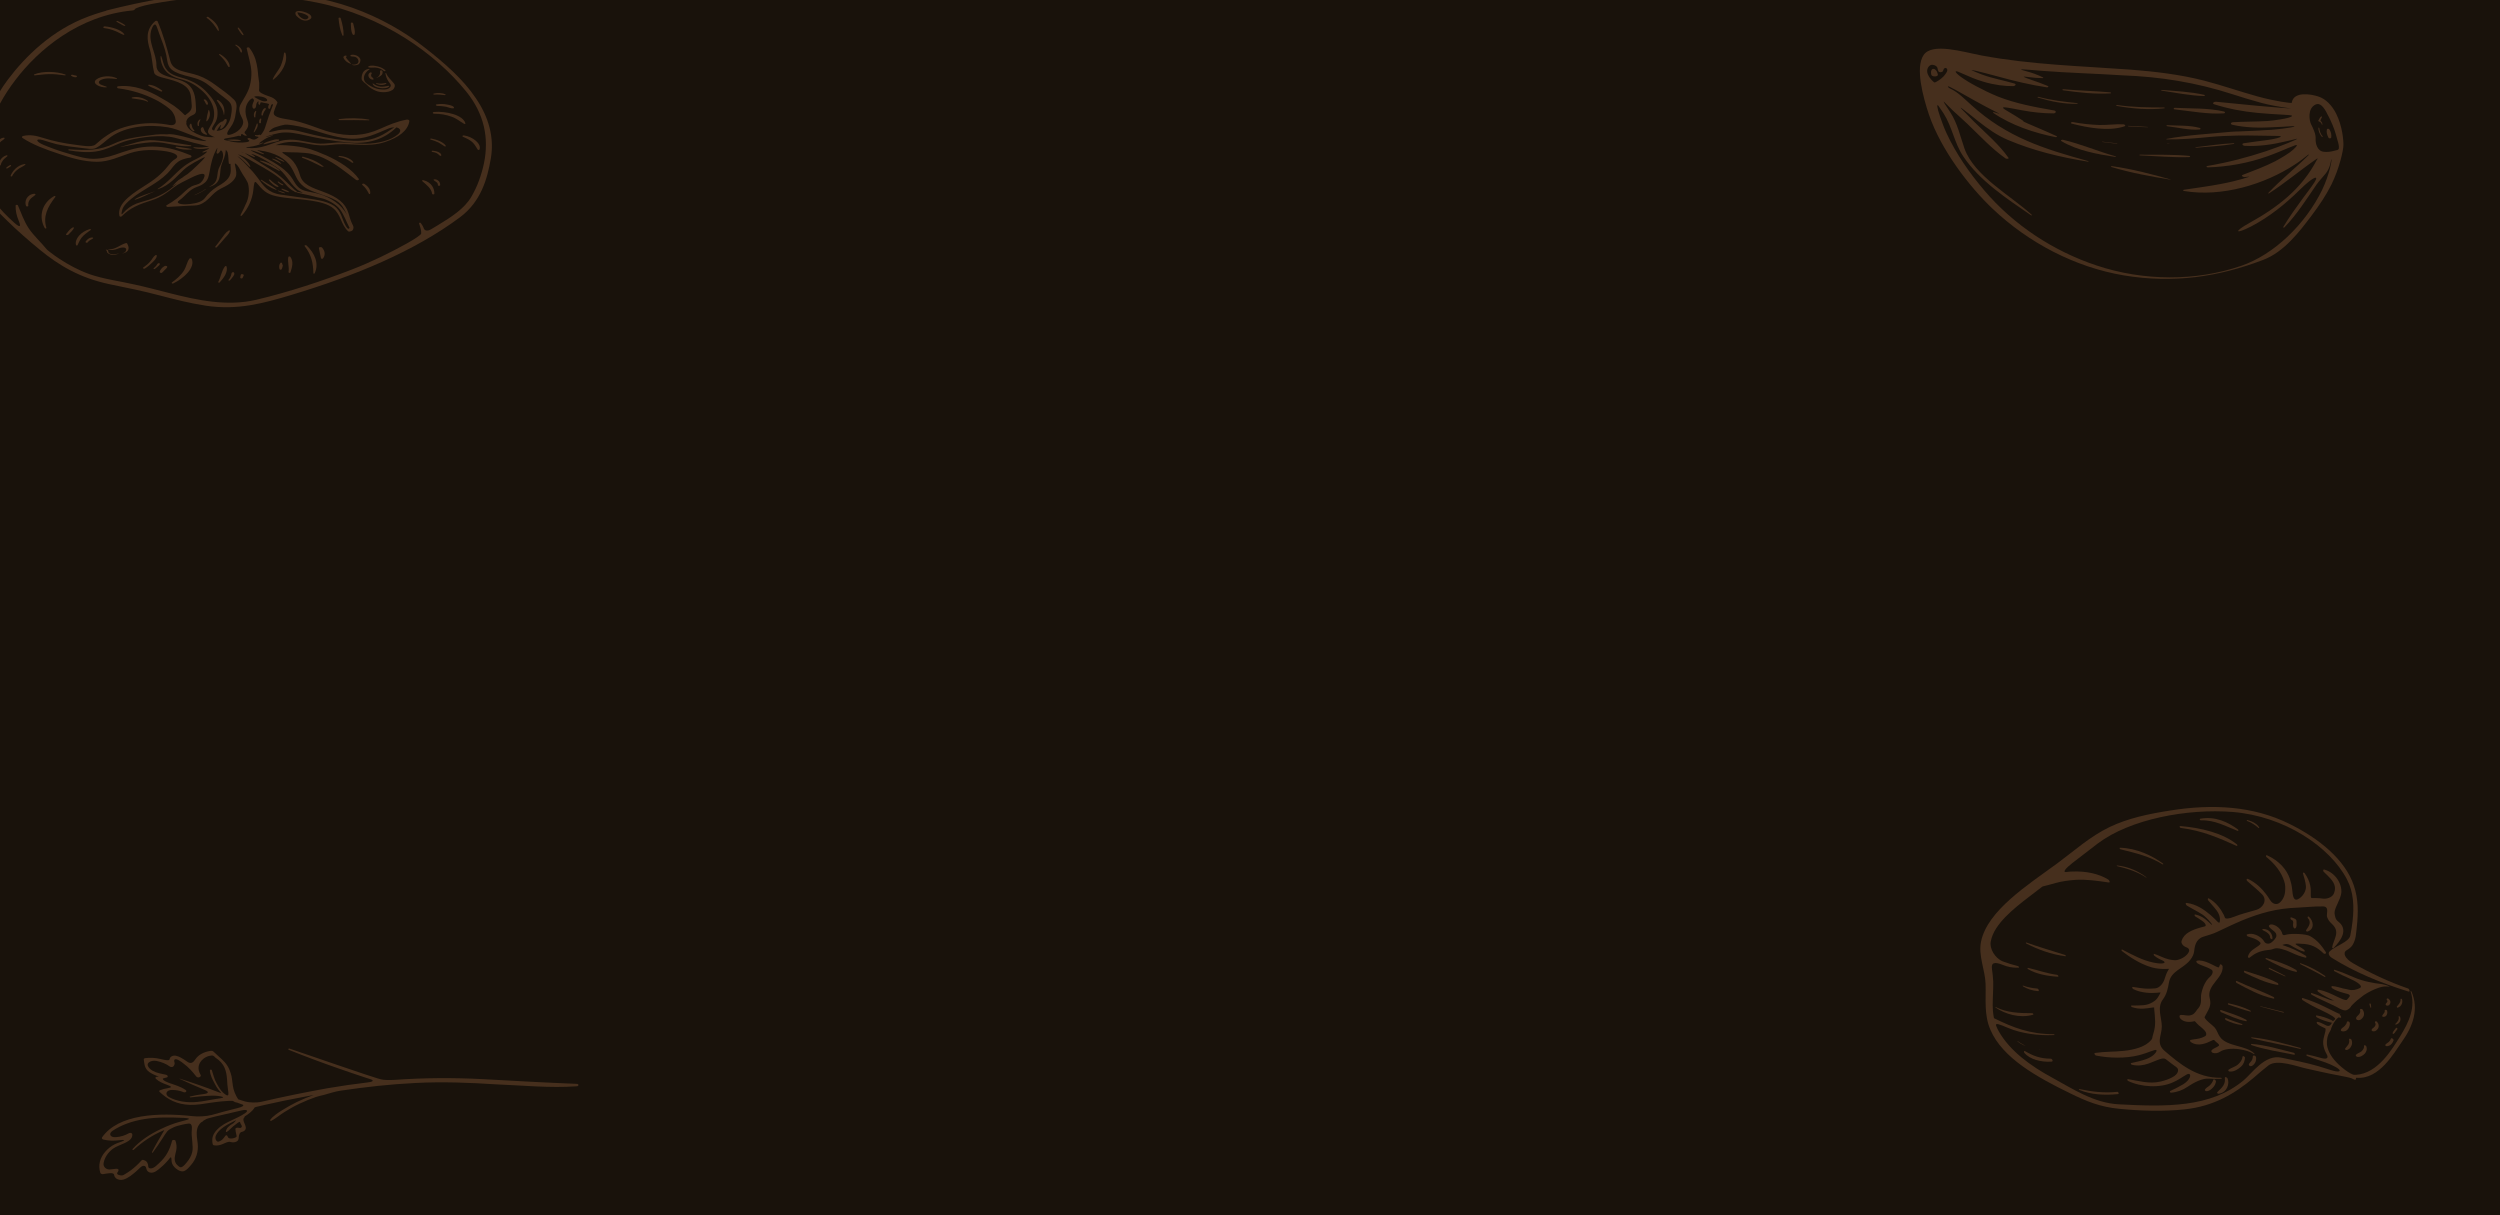 <?xml version="1.0" encoding="utf-8"?>
<!-- Generator: Adobe Illustrator 27.0.1, SVG Export Plug-In . SVG Version: 6.00 Build 0)  -->
<svg version="1.1" id="Layer_1" xmlns="http://www.w3.org/2000/svg" xmlns:xlink="http://www.w3.org/1999/xlink" x="0px" y="0px"
	 viewBox="0 0 1440 700" style="enable-background:new 0 0 1440 700;" xml:space="preserve">
<style type="text/css">
	.st0{fill:#19120B;}
	.st1{fill:#462F1D;}
</style>
<rect x="-12.4" y="-5.1" class="st0" width="1452.4" height="708.2"/>
<g>
	<g>
		<path class="st1" d="M1196.4,59.8c-7.6,0.2-15.2-1.4-22.6-3.6c-0.5-0.2,0.1-0.5,0.4-0.4c7.4,2,14.8,2.8,22.3,3.6
			C1196.9,59.5,1196.8,59.8,1196.4,59.8z"/>
		<path class="st1" d="M1219.4,82.8c-2.8-0.3-5.6-0.7-8.5-1c-0.2,0-0.1-0.2,0.1-0.2c2.8,0.3,5.6,0.7,8.5,1
			C1219.7,82.7,1219.6,82.8,1219.4,82.8z"/>
		<path class="st1" d="M1215.6,53.8c-9.1,0.5-18.1-0.5-27.3-1.8c-0.7-0.1-0.3-0.6,0.2-0.6c9,0.8,18.1,1,27.1,1.8
			C1216.2,53.4,1216,53.8,1215.6,53.8z"/>
		<path class="st1" d="M1246.6,62.4c-9,1-18.3,0.2-27.4-1.4c-0.6-0.1-0.2-0.5,0.2-0.5c9.1,1.3,18,1.4,27.1,1.4
			C1246.8,61.9,1247.1,62.4,1246.6,62.4z"/>
		<path class="st1" d="M1237,73.3c-3.7-0.1-7.4-0.3-11-0.5c-0.3,0-0.3-0.3,0-0.3c3.7,0.2,7.4,0.3,11,0.6
			C1237.2,73.2,1237.2,73.3,1237,73.3z"/>
		<path class="st1" d="M1261,90.5c-9.4,0.3-19-0.6-28.4-1c-0.4,0-0.4-0.4,0-0.4c9.5,0.1,19.1-0.2,28.5,0.7
			C1261.8,89.9,1261.5,90.4,1261,90.5z"/>
		<path class="st1" d="M1345.6,65.4c-2.3-4.5-5.8-8.4-10.2-9.8c-4.1-1.4-14.1-3.1-15.3,3.3c0,0.1,0,0.3-0.1,0.4
			c0,0.2-9-0.8-19.8-3.8c-10.1-2.8-20.1-6.3-30.4-9c-14-3.6-28.5-5.3-42.7-6.4c-28.9-2.1-57-2.8-85.5-8.1c-11-2.1-28.7-7.6-33.6-0.3
			c-4.9,7.2-0.4,24,3.1,34.4c7,20.3,23,41.2,36.6,54.1c20.9,19.8,47.6,33.7,75.5,38.4c28.7,4.8,54.6,0.9,80.4-8.9
			c12-4.6,20.7-16,28-25.7c4.3-5.7,8.2-11.5,11.3-17.7c4.6-9.3,6.9-19.9,6.9-22.6C1349.9,80.9,1349.2,72.5,1345.6,65.4z
			 M1121.4,39.6c0.6,0.8,0,1.7-0.1,1.9c-0.1,0.2-1.1,2.1-3.1,3.7c-2,1.6-3.8,2.5-4,2.3c-0.2-0.1-2.6-1.9-3.8-4.8s0.8-5.4,2.5-5.4
			c1.7,0.1,3,1,3.1,2c0.1,0.6,0.3,1.2,0.5,1.7c0.4,0.9,2.2,0.7,2.6,0c0.2-0.4,0.3-0.8,0.5-1.2C1119.9,39.1,1120.9,38.8,1121.4,39.6z
			 M1286,54.3c5.6,1.8,11.1,3.5,16.7,5c9.3,2.4,17,3.1,17.1,3.2c0,0.1-8.9-0.6-20-1.6c-7.8-0.8-15.6-1.5-23.4-2.3
			c-1-0.1-2.7,0.9-0.9,1.5c7.8,2.5,16.2,4.1,24.6,4.9c11,1.1,20,1,20.1,1.7c0.1,0.7-3,1.5-6.9,2.1c-2.4,0.4-4.8,0.7-7.1,0.9
			c-6.7,0.4-13.4,0.3-20,0.7c-1.3,0.1-1.8,1.2-0.2,1.5c7.5,1.7,15.3,1.8,22.8,1.4c1.9-0.1,4.1-0.2,6.4-0.3c3.5-0.2,6.4-0.5,6.4-0.2
			c0.1,0.3-2.9,0.8-6.7,1.3c-2.3,0.3-4.6,0.5-6.9,0.7c-2.3,0.1-4.5,0.2-6.8,0.4c-3.8,0.2-8.9,0.4-11.4,0.5c-1.6,0-3.1,0.1-4.6,0.2
			c-12.3,1.2-25.1,1.8-37.2,4.1c-0.3,0.1-0.2,0.3,0.1,0.3c8.2,0.1,16.4-0.6,24.6-1.4c10.9-1,22.7-0.9,26.4-0.8
			c3.7,0.1,9.6,0.1,13.1,0.2c3.6,0,0.8,1.4-6.5,2.4c-4.4,0.6-8.9,1.1-13.2,1.8c-1.5,0.2-0.8,1.4,0.5,1.5c7.9,0.4,15.8-0.7,23.3-2.5
			c1.1-0.3,2.3-0.5,3.5-0.8c1.9-0.5,3.4-0.9,3.4-0.7c0,0.2-7.9,3.7-18,7.1c-10.9,3.6-21.9,6.5-33.8,8.5c-0.8,0.1-0.4,0.8,0.3,0.8
			c11.5-0.3,23.5-2.5,34.4-6.4c10-3.6,17.2-7.4,16.9-6.3c-0.3,1.1-3.2,3.7-6.5,5.7c-2,1.2-3.9,2.4-6,3.5c-5.9,3-12.3,5.4-18.6,7.8
			c-1.4,0.5,0.2,1.3,1,1.3c0.8-0.1,1.7-0.2,2.5-0.3c1.4-0.2-5.7,2.3-16.4,4.3c-6.8,1.3-13.8,2.2-21.1,3.3c-0.6,0.1-0.5,0.6,0.1,0.7
			c21.9,3.7,46.6-3.9,63.8-15.2c1.3-0.8,2.7-1.8,4-2.8c2.2-1.6,3.8-3.1,4-3c0.2,0.1,0.1,0.3-0.1,0.4c-0.1,0.1-0.2,0.2-0.3,0.3
			c-7.5,7.4-15.7,13.8-22.9,21.5c-0.2,0.2,0.3,0.2,0.4,0.2c9.5-6.1,17.9-13.3,27.2-19.7c0.1-0.1,0.2-0.1,0.3-0.2
			c0.1-0.1,0.3-0.2,0.5-0.2c0.1,0,0.1,0.2-0.1,0.4c-0.1,0.1-0.2,0.2-0.3,0.4c-8.8,16.9-22.9,27.5-38.8,36.3c-9.2,5.1-8.4,6.8,1,2
			c10.5-5.5,19.7-12.9,28.1-21.2c7.4-7.3,11.5-9,8.2-4c-2.1,3.2-4.5,6.2-6.4,8.8c-4,5.5-8,11-11.5,16.8c-0.2,0.3,0.6,0.3,0.7,0.2
			c7.3-7.6,12.7-16.2,18.6-24.8c1.4-2,3.6-4.2,5.4-6.5c2.8-3.7,2.8-7.9,3.1-8c0.4-0.1-0.9,8.4-5.4,17.8
			c-9.6,19.6-27.6,37.2-46.8,43.7c-25.8,8.8-55.8,8.8-83.1-0.3c-24.9-8.3-47.6-23.2-64.7-43.3c-8.5-10-16.1-20.9-21.6-32.7
			c-1.5-3.2-2.7-6.5-3.8-9.7c-1.9-5.4-2.1-8.1-0.7-5.9c0.9,1.3,1.8,2.6,2.7,4c5,7.8,6.2,17.1,11.3,24.7c9.4,14.1,25.1,24.4,39.1,34
			c0.2,0.1,0.8,0,0.5-0.2c-12.2-11.2-33.3-22.4-38.9-38.4c-2.4-6.9-4-14.4-8.1-20.7c-1.1-1.7-2.2-3.3-3.2-4.9
			c-1.7-2.8,0-0.7,4.6,3.8c2.9,2.7,5.9,5.3,8.6,7.9c7.1,6.8,13.8,14.1,21.9,19.8c0.3,0.2,2.1,0.3,1.6-0.4
			c-5.4-7.7-12.9-14-19.7-20.7c-2.2-2.2-4.3-4.4-6.5-6.6c-3.6-3.6,0.2-0.7,8.9,6.3c5.2,4.1,10.6,8,17,10.7
			c14.9,6.3,30.4,10,46.1,12.5c0.2,0,0.6-0.2,0.2-0.3c-25.7-7.1-46.9-13.7-67.4-32.3c-3.6-3.2-7.8-7.6-12.4-9.6
			c-0.6-0.3-1-0.7-1.1-1.1c-0.2-0.8,7,3.4,15.9,8.4c8.9,5,15.2,7.8,13.6,7.3c-1-0.3-1.9-0.6-2.9-0.9c-0.3-0.1-0.9,0.1-0.5,0.4
			c10.5,7.2,23.8,11.6,36,14c0.3,0.1,1.1-0.3,0.5-0.6c-3.2-1.5-6.4-2.9-9.7-4.3c-5.4-2.3-9.5-4-9.5-4.3c0-0.1-0.1-0.3-0.3-0.4
			c-2.9-1.9-6-3.8-9.1-5.6c-5.1-3-1.4-2.2,8.6-0.3c6.3,1.2,12.5,1.8,18.2,1.8c1.4,0,2-1.4,0.3-1.7c-10.9-1.9-21.9-3.9-32.3-8
			c-4.4-1.8-8.5-3.8-12.6-6c-6.8-3.6-12-7.4-11.7-8.4c0.3-1.1,6.8,3.2,16.1,5.9c6,1.8,12.3,2.6,17.1,2.5c0.9,0,2.1-1.1,0.6-1.5
			c-6.1-1.8-12.5-2.9-18.5-5.1c-1.8-0.7-3.6-1.4-5.4-2.2c-3-1.3,3.4,0.3,14.2,3.2c9.4,2.6,18.9,4.9,28.4,6.3
			c0.6,0.1,1.3-0.4,0.5-0.8c-3.1-1.3-6.2-2.4-9.4-3.5c-5.2-1.8-5.9-2.2-1.5-1.6c2.7,0.4,5.4,0.6,8,0.6c0.2,0,0.5-0.2,0.2-0.4
			c-3.2-1.6-6.6-2.8-10.1-3.7c-5.7-1.5-1.5-1,9.5-0.1c15.6,1.2,31.3,1.6,46.6,2.6C1244.3,44.2,1265,47.5,1286,54.3z M1333.8,60.2
			c2.3-1.1,4.6,0.9,7,6c1.1,1.9,1.9,3.9,2.8,5.9c1.4,3.3,2.4,7.2,2.8,8.7c0.2,0.9,0.6,1.8,0.7,2.8c0.1,0.5,0.1,1,0.1,1.5
			c0.1,0.8-0.5,1.3-1.3,1.4c-0.7,0.1-4,1.4-7.6,0.9c-3.6-0.5-4.6-4.8-4.5-7.3c0.1-1.4-0.2-2.9-0.8-4.5c-0.6-1.5-1.1-2.8-1.8-4
			C1330.1,69.4,1329,62.4,1333.8,60.2z"/>
		<path class="st1" d="M1286.7,82.9c-7.1,1.2-14.6,1.5-21.8,2.2c-0.3,0-0.5-0.3-0.2-0.3c7.2-0.8,14.5-2,21.9-2.3
			C1286.9,82.4,1287.1,82.8,1286.7,82.9z"/>
		<path class="st1" d="M1280.8,65.3c-9.2,0.6-18.9-1.3-28.2-2.3c-0.9-0.1-0.6-0.9,0.1-0.9c9.2,0.5,19,0,28.2,2.1
			C1282,64.5,1281.7,65.3,1280.8,65.3z"/>
		<path class="st1" d="M1269.4,55.3c-8.1-0.2-16.2-1.9-24.3-3.1c-0.5-0.1-0.2-0.5,0.2-0.4c8.1,0.7,16.2,1,24.2,2.8
			C1270.3,54.7,1270.1,55.4,1269.4,55.3z"/>
		<path class="st1" d="M1266.9,74.6c-6,0.5-12.5-1.2-18.6-1.9c-0.6-0.1-0.5-0.7,0.1-0.6c6,0.4,12.7-0.1,18.7,1.6
			C1267.8,73.9,1267.5,74.6,1266.9,74.6z"/>
		<path class="st1" d="M1249.6,82.5c-0.4,0.1-0.8,0.2-1.3,0.3c-0.1,0-0.3-0.1-0.1-0.1c0.4-0.1,0.9-0.2,1.3-0.3
			C1249.6,82.4,1249.7,82.5,1249.6,82.5z"/>
		<path class="st1" d="M1335.9,73.7c0.2,1.8,0.7,3.4,2,4.9c0.2,0.3-0.4,0.4-0.6,0.1c-1.2-1.5-2-3.3-1.9-5.1
			C1335.3,73.5,1335.8,73.5,1335.9,73.7z"/>
		<path class="st1" d="M1337.5,67.3c-0.1,0.7-1.4,2-0.7,2.5c0.7,0.5,0.9,1.3,0.9,2c0,0.1-0.3,0.1-0.3,0c-0.2-0.9-0.8-1.6-1.8-1.9
			c-0.1,0-0.3-0.2-0.3-0.3c0.5-0.8,0.8-1.7,1.5-2.4C1336.9,67.1,1337.5,67,1337.5,67.3z"/>
		<path class="st1" d="M1341.7,74.5c1,1.4,1.3,3.2,1.1,4.7c-0.1,0.6-1.3,0.7-1.6,0.1c-0.8-1.5-1.3-3.3-0.9-4.8
			C1340.4,74,1341.4,74.1,1341.7,74.5z"/>
		<path class="st1" d="M1116.2,42.9c0.4,1.4-3.6,1.6-3.8,0c-0.2-1.2-0.3-2,0.4-2.9c0.4-0.5,1.3-0.4,1.8,0
			C1115.7,40.8,1115.9,41.8,1116.2,42.9z"/>
		<path class="st1" d="M1250.2,103.5c-11.4-1.9-22.8-3.9-34-7.3c-0.6-0.2,0-0.6,0.3-0.5c11.4,1.6,22.6,4.5,33.8,7.7
			C1250.5,103.3,1250.3,103.5,1250.2,103.5z"/>
		<path class="st1" d="M1218.4,90.4c-10.2-1.6-21.8-3.6-31-9.1c-0.8-0.5,0.3-0.9,0.8-0.8c10.3,2.4,20.3,6.7,30.5,9.6
			C1219.1,90.1,1218.7,90.4,1218.4,90.4z"/>
		<path class="st1" d="M1223.6,72.8c-9,3-21,0.8-30.3-1.6c-1-0.3-0.1-1,0.6-0.9c5.1,1,10.2,1.5,15.3,1.7c4.6,0.1,9.1-0.6,13.7-0.4
			C1223.7,71.5,1224.8,72.4,1223.6,72.8z"/>
	</g>
</g>
<g>
	<path class="st1" d="M244.9,27.6c-11.8-9.3-25.8-17.4-42.1-23.2C169.7-7.3,129.7-6.7,94-0.9C83,0.9,72.2,3.3,61.5,6
		c-0.2,0-0.3,0.1-0.4,0.2c-0.2,0.1-4.8,1.3-9.9,3.2C30.1,17.1,14.5,32.6,4.5,45.9c-14.6,19.5-21.2,44.7-13,65.9
		c2.2,5.6,7.7,10.4,12.5,15.2c5.9,5.8,12.3,11.4,19,16.9c11,9,23,16.2,40.1,19.8c9.7,2,19.2,3.9,28.6,6.4c8.8,2.3,17.7,4.6,27,6
		c18.2,2.7,33.1-1.4,49.4-6.3c36.4-11,70.1-24.8,96.8-44.6c12.2-9.1,15.8-22.2,17.8-33.8c2.1-12.1-1.1-24-8.8-35.1
		C266.8,45.7,256,36.3,244.9,27.6z M271.4,113.5c-3.8,6.5-11.2,11.4-19,16.1c-1.3,0.8-2.6,1.6-4,2.4c-2.2,1.3-3.9,1-4.4-0.7
		c-0.4-1.1-1-2-1.7-2.9c-0.3-0.3-1-0.1-0.9,0.3c0.5,1.7,1.1,3.2,1.2,4.9c0,0.3,0,0.7,0,1c-0.1,0.6-3.7,3.1-8.2,5.6
		c-9.9,5.5-20.3,10.6-31.6,15c-17.3,6.7-36.3,13-55.3,17.5c-16.7,3.9-33.9,0.2-49.6-3.8c-6.8-1.7-13.4-3.5-20.3-5
		c-8.8-2-17.8-3.1-26.1-6c-6.4-2.3-12.1-5.4-17.4-8.9c-4.1-2.7-7.1-5.2-7.1-5.3c0,0,0-0.1-0.1-0.1c-3.3-4.1-7.4-7.7-10.3-12
		c-2.9-4.3-4.3-8.9-6.3-13.3c-0.2-0.5-1.3-0.4-1.3,0.1c-0.1,2.8,0.5,5.8,1.8,8.8c1.5,3.7,0.7,4-2.7,1c-8.2-7.4-15-15-16.7-24.5
		C-12,84-4.6,63.6,9,45.9C22,28.8,45.3,8.9,76.5,6c0.7-0.1,1.1-0.4,1.2-0.7c0.2-0.6,3.9-1.9,9.5-3c31.2-5.7,63.8-7.2,95.5-0.8
		c37.6,7.6,68,29.2,85.9,51.3c10.4,12.9,13.1,26.7,10.2,41.1C277.4,100.5,275.1,107.3,271.4,113.5z"/>
	<path class="st1" d="M117.8,109.3C117.8,109.3,117.8,109.3,117.8,109.3c0,0.1-1.2,0.8-2.8,1.6c-1,0.5-1.9,1-2.9,1.4
		c-0.1,0,0,0.1,0.1,0.1c1.1-0.4,2-0.9,3-1.4c1.6-0.8,2.7-1.6,2.8-1.6c0,0,0,0,0.1,0l0.4-0.2c0.1-0.1-0.1-0.2-0.2-0.1
		C118,109.1,117.9,109.2,117.8,109.3z"/>
	<path class="st1" d="M89.4,110.1c-3.9,1.4-8.6,2.7-11.8,4.7c-0.2,0.1,0.1,0.2,0.3,0.2C82,113.8,85.6,111.6,89.4,110.1
		C89.5,110.1,89.5,110.1,89.4,110.1z"/>
	<path class="st1" d="M109.9,83.7c-6.9-1-14.2-2.4-21.2-2.9c-6.6-0.5-13.4,2.3-19.2,3.8c-0.1,0-0.1,0.2,0.1,0.1
		c6.4-1.3,12.5-2.6,19.2-2.8c7.2-0.1,13.6,2.9,21.1,2.3C110.3,84.2,110.3,83.8,109.9,83.7z"/>
	<path class="st1" d="M120.4,63.4c-0.1-0.1-0.3-0.1-0.3,0c-0.6,2.1-1,4.2-1.3,6.3c0,0.1,0.2,0.2,0.4,0.1
		C120.9,68,121.4,65.5,120.4,63.4z"/>
	<path class="st1" d="M119.2,57.4C119.4,57.8,119.4,57.7,119.2,57.4C119.1,57.1,119.1,57.1,119.2,57.4z"/>
	<path class="st1" d="M125.6,57.6c-0.3-0.2-0.9,0-0.7,0.3c1.8,2.7,3.8,5.3,4,8.2c0,0.1,0.2,0.1,0.2,0
		C129.6,63,129.1,59.9,125.6,57.6z"/>
	<path class="st1" d="M118.4,57.4c-0.4-0.3-1.3-0.1-1,0.3c0.3,0.4,0.6,0.8,0.8,1.3c0.2,0.4,0.4,0.8,0.7,1.2c0.2,0.2,0.7,0.2,0.8-0.1
		C120,59.2,119.2,58,118.4,57.4z"/>
	<path class="st1" d="M148.4,71.3c0-0.2-0.4-0.2-0.5,0c-0.7,1.6-1.1,3.2-1.8,4.8c-0.1,0.1,0.2,0.2,0.3,0.1
		C147.6,74.7,148.7,73,148.4,71.3z"/>
	<path class="st1" d="M149.9,68.4c-0.7,0.6-0.7,1.5-0.6,2.3c0,0.4,1,0.4,1,0c-0.1-0.7,0.2-1.4,0.2-2.2
		C150.5,68.2,150,68.2,149.9,68.4z"/>
	<path class="st1" d="M147.6,64.1c0-0.2-0.3-0.3-0.5-0.1c-1,1-1,2.3-0.7,3.4c0.1,0.3,0.8,0.3,0.7,0C147,66.2,147.4,65.2,147.6,64.1z
		"/>
	<path class="st1" d="M152.5,62.3c-0.8,0.3-1.1,1-1.4,1.6c-0.4,0.8-0.5,1.6-0.5,2.4c0,0.3,0.7,0.3,0.8,0.1c0.1-0.8,0.4-1.5,0.8-2.2
		c0.3-0.5,0.9-1,0.9-1.6C153.2,62.3,152.8,62.2,152.5,62.3z"/>
	<path class="st1" d="M138.4,80.7c-2.1-0.5-4.9-0.4-7.1-0.2c-0.3,0-0.3,0.3,0,0.3c2.2,0.4,5,0.7,7.2,0.3
		C138.9,81.1,138.8,80.8,138.4,80.7z"/>
	<path class="st1" d="M160.3,80.3c-1.5-0.2-2.9,0.3-4.3,0.7c-1.5,0.4-3.1,1-4.2,1.8c-0.2,0.1,0,0.4,0.3,0.3c1.6-0.3,3.1-0.8,4.6-1.1
		c1.3-0.3,2.8-0.4,3.9-1C161,80.7,160.7,80.3,160.3,80.3z"/>
	<path class="st1" d="M129.6,68.6c-0.3,0.2-0.5,0.5-0.7,0.7c-0.3,0.4-0.6,0.7-0.8,0.7c-0.1,0-0.2,0-0.3,0c-2.8,1.2-4.8,4.7-4.6,6.8
		c0,0.2,0.5,0.3,0.7,0.1c0.8-1.1,1.3-2.4,2.1-3.5c0.3-0.4,0.6-0.7,0.9-1.1c0.5-0.6,0.6-0.4,0.3,0.3c-0.2,0.5-0.4,0.9-0.4,1.4
		c0,0.2,0.4,0.3,0.7,0.2c1.2-0.7,1.8-1.7,2.3-2.6c0.6-1,1-1.9,0.7-2.9C130.3,68.6,129.8,68.5,129.6,68.6z"/>
	<path class="st1" d="M119.2,77.1c-0.6-0.5-1.1-1.2-1.4-1.8c-0.3-0.6-0.4-1.2-0.7-1.8c-0.1-0.2-0.6-0.4-0.9-0.1
		c-0.8,0.6-0.6,1.5-0.3,2.3c0.5,1,1.5,1.5,2.8,1.9C119.2,77.7,119.5,77.4,119.2,77.1z"/>
	<path class="st1" d="M111.9,75c-1.3-1.1-1.3-2.3-1.7-3.6c-0.1-0.2-0.5-0.2-0.6,0c-1.1,1.4,0.1,3,1.6,4.1
		C111.5,75.7,112.3,75.3,111.9,75z"/>
	<path class="st1" d="M115.5,68.9c0.1-0.1-0.3-0.2-0.4-0.1c-1.4,1-1.6,2.3-1.2,3.6c0.1,0.3,0.7,0.2,0.7-0.1
		C114.4,71.2,114.9,70,115.5,68.9z"/>
	<path class="st1" d="M110.2,85.8c-1.4-0.3-2.8-0.5-4.2-0.7c-1.5-0.2-2.9-0.5-4.4-0.6c-0.6,0-0.6,0.5-0.2,0.6c2.5,1,6,1.3,8.8,1
		C110.6,86.2,110.5,85.9,110.2,85.8z"/>
	<path class="st1" d="M219.2,74.1c-9.4,4.3-18.4,4.7-29,2c-6.2-1.6-15.3-5.9-23.7-7.2c-5.7-0.9-9.6-1.7-8.7-4.6
		c0.6-1.8,1.2-3.5,2-5.1c0-0.1,0-0.1,0-0.2c0-0.1-1-2.3-4.5-3.4c-3.5-1.1-6.2-2.4-6.1-3.6c0.1-0.7,0.1-1.5,0.1-2.2c0-0.7,0-1.4,0-2
		c-0.1-1.1-0.5-3.1-0.6-4.5c-0.1-1.3-0.4-5.5-1.6-9.3c-0.8-2.3-1.9-4.5-3.5-6.5c-0.3-0.4-1.6-0.2-1.5,0.3c0.9,4.6,2.5,9,2.7,13.6
		c0.1,2.6-0.2,5.1-0.8,7.6c-0.8,3.8-4,8.5-5.3,10.9c-0.8,1.4-1.1,2.9-0.7,4.6c0.7,3.4,3.6,4.9,1.1,8.7c-1.2,1.8-3,3.1-5.3,4
		c-3.9,1.5-3.6-0.5-1-3.9c1.7-2.3,2.6-4.9,2.9-7.6c0.3-2.5,1.5-5.9-0.8-8.2c-3.1-3.1-7.2-5.9-11-8.7c-2.9-2.1-5.8-3.9-9.7-5.3
		c-6.8-2.4-14.5-2.1-16.1-8.4c-2-7.7-4.1-15.3-7.3-22.8c-0.1-0.3-0.9-0.5-1.3-0.2c-5.8,5-4.9,10.9-3.1,16.7
		c1.3,4.4,1.3,8.8,2.4,13.1c0.4,1.7,3.9,2.6,6,3.1c7.6,1.9,13.8,3.8,15,9.6c0.4,1.8,0.4,3.7,0.6,5.5c0.3,2.9-0.5,3.9-3.5,6.1
		c-0.1,0.1-0.2,0.2-0.3,0.2c-0.2,0.1-2.3-2.6-6.3-5.4c-2.6-1.8-5.4-3.4-7.9-4.8c-6.5-3.9-15.1-7.5-24.3-6.5c-1,0.1-0.8,1.1,0.1,1.2
		c7.8,1,14.9,3.3,21.1,6.4c4.7,2.3,8.7,5.5,9.5,6.5c0.5,0.6,0.9,1.2,1.3,2c0.7,1.2,0.9,2.4,1.1,3.6c0.4,2-1,3-3.5,2.6
		c-1.5-0.3-3-0.5-4.6-0.7c-8.2-1-16.8,0.2-24,2.8c-3.7,1.3-6.8,3.4-9.6,5.4c-1.7,1.2-3,2.6-4.6,3.8c-2.3,1.8-8.6,0.4-11.4,0.1
		c-6.6-0.8-12.8-2.1-18.8-4c-3.8-1.2-7.1-2-11.3-1.1c-0.8,0.2-1,0.8-0.4,1.2c6,3.9,13.3,6.6,20.9,9.1c6.8,2.3,14,4.5,21.8,4.6
		c6.9,0.1,13.3-3.1,19.2-5c6.8-2.2,14.1-2.1,21.1-1c5.7,1,7.4,2.9,5.1,4.3c-1.3,0.8-2.4,1.7-3.4,3c-3.3,4.3-7,7.8-12.3,11.2
		c-7.7,5-18.3,10.9-16.6,18.7c0.1,0.4,0.9,0.6,1.3,0.2c4.7-4.8,9.8-6.9,17.5-9.3c5.1-1.6,8.8-4.5,12.3-7.2c2.8-2.2,6.8-4,10.6-5.9
		c4.7-2.3,7.8-2.9,7.3-0.7c-0.3,1.3-1,2.6-2.2,3.7c-1.3,1.2-3.5,1.3-5.1,2.1c-1.6,0.9-2.6,1.7-3.8,2.8c-3.2,3.1-6.4,5.7-10.7,8.1
		c-0.6,0.3,0,1.1,0.7,1c4-0.2,8-0.5,12-0.7c1.8-0.1,4.5,0,6.2-0.6c5.5-2,7-6.6,12.2-9.2c3.9-1.9,7.1-3.6,8.6-6.7
		c0.8-1.7,0.3-3.7,0-5.3c-0.1-0.7-0.3-1.3-0.4-2c-0.3-1.1,1.1-0.3,2.3,1.8c0.8,1.4,1.5,2.8,2.2,3.9c1,1.5,1.9,2.9,2.7,4.4
		c1.2,2.5,1.2,7.8-0.3,11.4c-1.1,2.6-2.4,5.2-3.7,7.8c-0.1,0.3,0.6,0.5,0.8,0.2c3.7-4.2,6-9.3,6.6-14.5c0.4-3.8,0.6-5.8,1.8-4.5
		c0.7,0.8,1.4,1.6,2.1,2.4c3.6,4.1,6.7,5.2,13.8,6.2c8.7,1.2,22.8,1.3,28.5,6.3c4.4,3.8,4.2,9.1,8.4,13.1c0.2,0.2,0.5,0.2,0.8,0.2
		c1.8-0.3,2.1-0.9,2.3-2.1c0.2-0.8-0.6-2-0.9-2.7c-0.9-1.9-1.4-3.9-2-5.9c-1.8-5.8-6.4-9.2-14.2-12.1c-6.8-2.5-12.2-4.2-13.7-9.7
		c-0.8-2.7-1.8-5.3-3.8-7.8c-1-1.2-2.2-2.3-3.6-3.2c-2.4-1.6-3.6-2.4-2.1-2.3c0.9,0,1.8,0.1,2.7,0.1c1.7,0,3.4,0.1,5.1,0.1
		c2.8,0.1,6.3,0.4,7.7,0.7c1.4,0.3,3.7,1,5.1,1.5c0.8,0.3,1.6,0.7,2.4,1c7.5,3.5,12.9,8.2,18.9,12.7c0.6,0.4,1.8,0,1.5-0.6
		c-3.8-5.5-11.2-10.2-18.8-13.6c-0.5-0.2-1-0.4-1.5-0.6c-0.9-0.3-5.4-2.6-11-3.8c-2-0.4-4-0.8-6.1-1c-5.8-0.7-10.5-0.5-10.4-0.5
		c0.1,0,0.1,0,0.2-0.1c6.6-2.5,11.8-2,18.7-0.6c4.6,0.9,8.6,1.1,13.4,0.5c10.4-1.3,20.6,1.8,30.6-1.6c7.5-2.5,13.1-6.3,14-12
		c0.1-0.6-0.6-1-1.5-0.9C228.4,70,223.9,72,219.2,74.1z M153.2,58.3c-1.7,0.4-3.4-0.7-3.9-0.9c-0.5-0.2-0.9-0.5-1.1-0.6
		c-0.2-0.1-1-0.4-1.6-0.9c-0.6-0.4,1.3-0.7,4.1-0.2C153.5,56.2,154.9,58,153.2,58.3z M108.9,67.5c0.6-0.5,1.4-0.9,2.3-1.3
		c1.7-0.8,1.8-2,1.7-3.3c-0.3-4.7,0-10.6-4.7-14.4c-5.5-4.5-18.2-3.4-18.1-10.8c0.1-7.1-5.3-13.7-2.8-20.9c0.6-1.7,2-4.3,3-1.4
		c0.5,1.5,1.1,3,1.6,4.5c1.5,4,3.1,8,3.9,12c1,4.9,0.3,7.9,7.6,10.6c4.1,1.5,8.6,2,12.5,3.9c4.1,1.9,7.1,5.1,10.4,7.6
		c1.9,1.5,3.9,2.9,5.6,4.5c2.4,2.2,1.5,6,1.1,8.4c-0.3,2.2-1.3,4.3-2.9,6.2c-2.7,3.1-8.8,2.8-7.9,0.6c0.6-1.4,1.7-2.8,2.2-3.9
		c0.8-1.7,0.9-3.4,0.9-5.1c0-4-2.7-7.8-5.8-11.2c-3.2-3.6-7.8-6.7-13.7-8.4c-4.8-1.3-8.3-2.5-10.4-5.8c-1.4-2.2-1.6-4.6-2.5-6.9
		c-0.1-0.1-0.4-0.1-0.4,0c-0.2,3.1,1.4,7.8,4.8,10.2c1.7,1.2,3.7,2.2,6.1,2.8c6.4,1.6,9.9,4,13.7,7.5c5.7,5.4,8.2,12.8,4.5,19
		c-0.7,1.2-1.6,2.5-1.8,3.6c-0.3,2.1,3,3.1,3.3,3.3c0.3,0.2,0.6,0.2,0.6,0.2c0,0,0,0.1,0,0.1c0,0-0.2-0.1-0.4-0.1
		c-0.1,0-0.2,0-0.4,0c-1.8,0.1-3.4-0.1-5-0.3c-2.7-0.5-6.7-2.4-8.6-4.1c-1.9-1.7-2.1-3.5-2-3.6c0.1-0.1,0.1-0.1,0.1-0.2
		c0-0.2,0-0.5-0.1-0.7C107.4,69.5,107.8,68.3,108.9,67.5z M113.8,95.1c-1.9,1.9-4.5,4.2-5.7,5.1c-0.8,0.5-1.5,1-2.3,1.5
		c-0.1,0-0.1,0.1-0.2,0.2c-0.1,0.1-0.4,0.3-0.8,0.6c-0.2,0.1-0.5,0.2-0.7,0.4c-2.2,1.2-3.2,2.7-4.7,4.2c-0.1,0.1,0.1,0.1,0.2,0.1
		c0.5-0.4,1.1-0.8,1.6-1.1c0.9-0.6,0.5-0.2-0.8,0.9c-0.8,0.7-1.7,1.3-2.5,2c-4.9,3.6-10,5.6-16.7,7.4c-3.6,1-6.3,2.5-8.6,4.6
		c-1.7,1.5-3.4,4.6-2.2-0.1c0.6-2.4,3.2-4.8,5.5-6.6c3.3-2.7,7.4-5,11.2-7.4c3.4-2.1,6.6-4.3,9.2-6.9c4.2-4.1,4.4-7.9,13.2-9.2
		c1.1-0.2,1-1.1,0.2-1.4c-5.9-2.4-12.2-4.5-19.2-4.9c-7.8-0.5-14,1.1-20.7,3.4c-4.5,1.6-8.8,3.1-14,3.5c-5.6,0.5-11.3-1.4-16.3-2.9
		c-5-1.4-9.7-3.1-14.3-5c-5-2.1-4.8-4-0.5-2.8c2.7,0.8,5.3,1.7,7.7,2.3c4.9,1.1,10.1,1.7,15.3,2.3c2.2,0.2,5.6,1,7.6-0.1
		c3.5-1.8,5.8-4.5,8.9-6.6c8.4-5.7,21-7.2,32.4-5.3c3.5,0.6,6.6,1.8,9.7,3c5,2,9.3,3.5,9.6,3.7c0.1,0.1,0.3,0.2,0.5,0.3
		c0.7,0.2,1.4,0.5,2.1,0.7c1.2,0.4-0.9,0.4-4.6-0.3c-2.2-0.4-4.3-1-6.5-1.6c-1.2-0.4-2.5-0.6-3.7-0.9c-2.2-0.5-5.1-1.2-7.4-0.8
		c0,0,0,0-0.1,0c0,0-2.9-0.2-6.4,0.1c-1.9,0.2-3.9,0.5-6.3,0.8c-6.6,0.9-12.3,1.8-17.8,4.4c-8.6,4.1-15.7,4-25.9,3.3
		c-0.6,0-0.6,0.6-0.1,0.6c4.7,0.8,10.5,1.4,15.2,0.7c7.4-1,12-4.6,18.8-6.4c7.7-2,19.1-3.5,26.8-1.6c3,0.8,5.9,1.5,8.8,2.3
		c1.7,0.5,3.3,0.9,5.1,1.3c1,0.3,2.1,0.5,3.1,0.8c1.7,0.4,3,0.8,2.9,0.8c-0.1,0-1,0.1-2.1,0.2c-0.6,0.1-1.2,0.1-1.9,0.2
		c-1.5,0.1-3.1,0-4.6-0.1c-0.4,0-0.6,0.3-0.2,0.4c1.2,0.4,2.6,0.6,4,0.6c2.3,0,4.2-0.4,4.3-0.4c0.1,0,0.2,0.1,0.3,0.1
		c0.1,0,0.1,0,0.2,0c0.1,0,0.1,0,0.1,0.1c-0.1,0-0.1,0.1-0.2,0.1c-1.2,0.6-2.4,1.1-3.6,1.7c-0.3,0.1-0.1,0.5,0.3,0.4
		c0.6-0.1,1.2-0.3,1.8-0.5c0.9-0.3,0.2,0.7-1.8,2c-1.2,0.8-2.5,1.6-4,2.3c-2.7,1.3-5,2.6-7.2,4.3c-5.4,4.2-8.8,9.1-15,12.9
		c-0.1,0.1,0.1,0.2,0.2,0.2c7-2.4,10.5-7.3,14.9-11.3c1.7-1.6,3.9-2.9,6.1-4.2c3.7-2.1,6.4-3.4,6-2.9
		C117.8,91.2,115.8,93.2,113.8,95.1z M118,114.1c-1.5,2-4.7,3-8.4,3.4c-5.6,0.7-8.5-0.5-6.6-1.9c1.2-0.8,2.2-1.7,3.2-2.7
		c2.2-2.1,3.8-4,7.4-5.3c2-0.7,3.1-1.3,4.5-2.5c1.9-1.7,2.2-4.1,2.6-6.1c0.8-4.6,1.7-9,4.2-13.4c0,0,0,0,0-0.1c0,0,0.1-0.2,0.2-0.3
		c0.1-0.1,0.1,0.5-0.1,1.3c-0.1,0.5-0.2,1-0.3,1.5c0,0.3,0.7,0.7,1,0.4c0.5-0.4,0.9-0.9,1.2-1.5c0.5-0.9,2,0.8,1.5,3.9
		c-0.3,1.8-1.1,3.7-2,5.4c-2.2,4,0.4,8.4-5.8,11.3c-0.1,0.1,0,0.2,0.1,0.1c7-2,5.7-7.1,6.5-11.2c0.4-1.8,1.2-3.6,1.9-5.4
		c1.1-3,0.8-5.1,1.1-4.6c0.4,0.5,0.7,1,0.8,1.1c0,0.1,0.1,0.2,0.1,0.3c0.6,2.1,0.4,4.2,0.7,6.3c0,0.3,0.8,0.5,1,0.2c0,0,0,0,0,0
		c0,0,0,0.5,0,1.2c0,0.4,0.1,0.8,0.1,1.2c0.5,5-2,7.6-7.6,10.7C122,109.5,120,111.4,118,114.1z M131.9,79.4c3.4-0.5,5.8-1.4,6-1.2
		c0.1,0.1,0.2,0.2,0.3,0.2c0.2,0.1,0.5,0,0.5-0.1c0.1-0.1,0.1-0.3,0.1-0.4c0-0.2,0.1-0.6,0.4-0.7c0.3-0.1,0.6,0.2,1.2,0.6
		c0.4,0.2,0.8,0.4,1.4,0.4c0.3,0,0.4-0.2,0.3-0.3c-0.3-0.4-0.7-0.7-1-1c-0.1-0.1-0.2-0.2-0.2-0.4c-0.1-0.2,0-0.5,0.2-0.8
		c0.1-0.1,0.2-0.3,0.4-0.4c1.5-1.9,1.9-3.6,1.1-5.7c-1-2.7-1.4-4.9-1.1-7.1c0.5-3.8,3.5-6.2,4.1-5.8c0.6,0.4,0.8,1.1,0.6,1.6
		c-0.2,0.3-0.3,0.6-0.4,0.9c-0.4,1-0.8,2.3,0,3.2c0.2,0.3,0.8,0.2,1.1,0c0.7-0.7,0.6-1.7,0.8-2.6c0.1-0.3,0.2-0.5,0.4-0.8
		c0.2-0.4,0.6-0.7,0.8-0.6c0.2,0.1-0.1,0.5-0.1,1c0,0.3,0.1,0.6,0.4,0.9c0.2,0.1,0.5,0.1,0.5-0.1c0.1-0.3,0.2-0.6,0.3-0.9
		c0-0.1,0-0.2,0.1-0.3c0.1-0.1,0.5-0.1,0.9,0c0.3,0.1,0.5,0.1,0.8,0.2c0.3,0,0.9,0.2,1.7,0.3c0.9,0.2,1.6,0.4,1.5,0.6
		c-0.1,0.1-0.1,0.2-0.2,0.4c-0.3,0.6-0.5,1.4-0.1,2c0.1,0.2,0.6,0.3,0.7,0.1c0.4-0.5,0.5-1.1,0.6-1.6c0.1-0.2,0.1-0.3,0.2-0.5
		c0.1-0.3,0.6-0.5,1-0.5c0.4,0-1,2.9-2.3,6.6c-0.8,2.4-1.5,4.7-2.3,7.1c-0.3,0.8-0.6,1.6-1.1,2.3c-0.7,1.2-1.6,2.1-1.5,2
		c0,0,0-0.1,0-0.2c0-0.1-0.2-0.2-0.5-0.2c-0.6,0.1-1.3,0.4-2,0.2c-0.5-0.1-1,0.2-0.5,0.5c0.3,0.2,0.8,0.3,1.3,0.4
		c0.8,0.1,0.9,0.3,0.1,0.8c-0.8,0.6-1.7,0.9-1.9,0.9c-0.1,0-0.2,0-0.4,0c-0.9-0.1-1.5-0.4-2.2-0.8c-0.5-0.3-1.6,0-1.3,0.5
		c0.2,0.3,0.4,0.5,0.8,0.7c0.5,0.3,0,0.9-1.5,1.1c-1.5,0.2-3.4,0.3-4.1,0.2c-0.7,0-3.9-0.2-6.8-1.1
		C127.9,80.5,128.5,79.8,131.9,79.4z M192.4,118.6c-4.7-3.2-11.6-3.7-18-4.7c-4.2-0.6-8.5-1.2-12.7-1.8c-7.5-1.1-10-5.2-13-9.3
		c-1-1.4-2.1-2.7-3.2-4c-1.9-2.1-4.4-4.8-5.6-6c-1.2-1.2-2.6-2.3-3-2.7c-0.4-0.4,1.3,0.6,3.3,2.5c1.2,1.1,2.3,2.2,3.5,3.4
		c0.2,0.2,0.6,0.1,0.5-0.1c-0.6-1.5-1.7-2.9-3.2-4.2c-2.5-2-4.5-3-3.6-2.7c0.9,0.2,4.7,2,8.3,4.1c2.2,1.2,4.4,2.5,6.5,3.7
		c4,2.4,7.9,4.7,10.8,7.7c1.9,1.9,3,3.9,5.8,5.4c0,0,0.1,0,0.1,0c0.1,0,0.4,0.3,0.9,0.6c0.3,0.2,0.7,0.3,1,0.2
		c0.1,0,0.2-0.1,0.2-0.2c0-0.3-0.3-0.5-0.7-0.7c-0.6-0.3-3.3-3.2-6.7-6.3c-2.5-2.3-5.3-4.4-8.6-6.4c-2.2-1.4-4.4-2.8-6.7-4.2
		c-3.7-2.3-6.8-4.3-7-4.5c-0.1-0.1-0.3-0.2-0.5-0.3c-0.3-0.1-0.5-0.2-0.8-0.2c-0.4-0.1-0.9-0.3-1.1-0.4c-0.2-0.1,0.2,0,0.8,0.2
		c0.4,0.1,0.7,0.2,1.1,0.4c2,0.7,3.7,1.7,5.6,2.4c0.3,0.1,0.6-0.1,0.4-0.3c-0.5-0.5-1.1-0.9-1.8-1.3c-1.1-0.7,2.1,0.2,6.4,2.6
		c2.8,1.5,5.3,3.2,7.6,4.6c5.9,3.8,7.2,8.8,12,12.9c0.6,0.5,1.3,1,2.1,1.3c1.3,0.6,1.6,0.8,0.4,0.6c-0.7-0.1-1.5-0.3-2.2-0.4
		c-0.4-0.1-0.6,0.3-0.2,0.4c3.2,0.9,6.7,1.4,9.9,2.3c1.4,0.4,2.8,0.7,4.3,1c2.4,0.5,8.1,3,10.6,6.5c2.3,3.2,3.5,6.8,5.2,10.1
		c0,0.1,0.1,0.1,0.2,0.2c0.2,0-0.3,1.3-1.1,0.5c-0.3-0.3-0.8-0.9-1.2-1.7C196.9,126.2,196.7,121.6,192.4,118.6z M174.9,107.4
		c4.6,3.6,13.3,4.9,18.7,8.1c3.3,2,4.7,4.9,6,7.7c0.7,1.4,1.4,2.8,1.9,4.3c0.1,0.3,0.2,0.8,0.3,1.3c0.1,0.7-0.2-1.9-2.2-5.5
		c-1.5-2.6-3.6-5.1-6.4-7c-2.8-2-5.8-3.5-9.6-4.6c-2.6-0.8-5.6-1.1-8.2-1.9c-4-1.1-5.4-4.3-6.9-6.7c-3.2-5.2-9.4-9-16-12.4
		c-1.3-0.7-2.8-1.5-4.4-2.2c-2.5-1.2-4.1-1.9-3.5-1.9c0.7,0,2.4,0.6,4.1,1.2c1,0.4,2,0.7,3,1c0.3,0.1,0.5-0.1,0.3-0.3
		c-0.6-0.4-1.3-0.7-2.1-1.1c-1.2-0.6-1.9-1-1.6-1c0.3,0,0.7,0.1,1,0.2c0.1,0.1,0.3,0.1,0.5,0.1c8.4,1.1,14.9,4.6,18,9.8
		C170.2,100.3,170.7,104.1,174.9,107.4z M197.5,82.1c-5.2-0.3-9.9,1.1-15.1,0.5c-7.6-0.9-13.1-3.4-20.9-1.4c-3.8,1-7,2.6-11,3.5
		c-1,0.2-2,0.4-3,0.5c-1.7,0.2-3.2,0.1-3.4,0.1c-0.1,0-0.2-0.1-0.3-0.1c-0.1,0-0.2,0-0.2,0c-0.1,0-0.6,0-1.3-0.1
		c-0.6-0.1-0.6-0.3,0-0.4c0.6-0.1,1.2-0.1,1.3-0.1c0,0,0.1,0,0.1,0c2.8-0.4,5.7-1.1,7.9-2.3c0.2-0.1-0.1-0.3-0.3-0.2
		c-0.5,0.2-1,0.4-1.6,0.5c-0.9,0.3-0.6,0,0.5-0.9c1-0.8,2.9-2,4.3-2.6c0.9-0.3,1.8-0.7,2.6-1c0.2-0.1,0-0.2-0.1-0.2
		c-0.7,0.2-1.5,0.4-2.2,0.6c-1.2,0.4-1.9,0.6-1.7,0.4c0.2-0.2,2-0.9,4-1.4c1.2-0.3,2.5-0.6,3.8-0.9c4.9-0.9,10.1,0.3,14.7,1.3
		c7.9,1.8,16,3.3,24.3,4.1c12.3,1.3,21.3-1.8,28.2-8.4c0.3-0.3-0.4-0.6-0.8-0.4c-6.2,4.2-11,7.7-20.7,7.9
		c-8.6,0.2-17.8-1.6-25.8-3.4c-6.3-1.4-11.4-3.5-18.2-3c-1.5,0.1-3.1,0.4-4.5,0.8c-2.4,0.6-3.6,0.9-3,0.2c0.4-0.4,0.8-0.9,1.2-1.2
		c0.2-0.2,0.4-0.3,0.7-0.5c0.4-0.3,1.6-0.8,2.8-1.1c1.1-0.4,3.1-0.9,4.3-1.1c1.3-0.2,7,0.5,12.4,2c8.1,2.3,16.1,5.3,24.1,6
		c9.5,0.8,15.9-2.8,23-5.7c4.9-2.1,9.2,0.3,5.6,3.3c-4.1,3.4-10.9,5.2-18.3,5.4C206.4,82.9,202,82.3,197.5,82.1z"/>
	<path class="st1" d="M159.3,109.1c-2.6-2-5.9-3.6-8.6-5.5c-0.2-0.2-0.7,0.1-0.5,0.2c2.4,2.1,5.2,4.3,8.8,5.5
		C159.3,109.3,159.4,109.2,159.3,109.1z"/>
	<path class="st1" d="M160.4,107.4c-0.4-0.7-1.5-1.2-2.2-1.7c-0.9-0.7-1.8-1.4-2.6-2.2c-0.3-0.3-0.9,0-0.7,0.3
		c0.6,0.8,1.3,1.6,2.2,2.3c0.8,0.6,1.7,1.4,2.9,1.6C160.2,107.8,160.5,107.6,160.4,107.4z"/>
	<path class="st1" d="M163.2,106.5c-0.2-0.4-0.8-0.6-1.2-0.8c-0.5-0.3-1-0.6-1.4-1c-0.3-0.3-0.9,0-0.6,0.2c0.4,0.4,0.8,0.8,1.3,1.1
		c0.4,0.3,1,0.7,1.7,0.7C163.1,106.7,163.3,106.6,163.2,106.5z"/>
	<path class="st1" d="M166.5,110.5c-0.9-0.8-2.5-1.4-3.9-1.8c-0.4-0.1-0.7,0.2-0.4,0.4c1.1,0.7,2.5,1.4,4,1.6
		C166.4,110.8,166.6,110.6,166.5,110.5z"/>
	<path class="st1" d="M164.1,111.1c-1-0.6-2.5-0.9-3.8-1.3c-0.2-0.1-0.4,0.1-0.2,0.2c1.1,0.5,2.4,1.1,3.7,1.3
		C164.1,111.4,164.3,111.2,164.1,111.1z"/>
	<path class="st1" d="M163.7,92.9c-1.3-1-3.1-1.7-4.6-2.4c-0.3-0.2-0.7,0.1-0.4,0.3c1.5,0.8,3,1.8,4.8,2.4
		C163.7,93.2,163.9,93,163.7,92.9z"/>
	<path class="st1" d="M162,94.1c-1.1-1.1-2.8-2.2-4.8-2.7c-0.3-0.1-0.5,0.1-0.3,0.3c1.5,0.9,3.2,1.7,4.7,2.6
		C161.9,94.3,162.2,94.2,162,94.1z"/>
	<path class="st1" d="M161.1,98.1c-2.3-2.3-6.8-4.8-10.9-5.6c-0.4-0.1-0.6,0.3-0.3,0.4c1.6,0.9,3.5,1.6,5.2,2.5c1.9,1,3.6,2,5.6,3
		C160.9,98.5,161.4,98.3,161.1,98.1z"/>
	<path class="st1" d="M131.7,132.8c-1.8,1.2-2.8,2.8-3.9,4.3c-1.3,1.7-2.5,3.4-3.8,5c-0.3,0.4,0.6,0.7,0.9,0.3
		c1.4-1.6,2.9-3.2,4.3-4.9c1.3-1.4,2.8-2.9,3.3-4.5C132.5,132.8,132,132.6,131.7,132.8z"/>
	<path class="st1" d="M85.2,58.2c-2.1-1.6-5.7-2.9-9-2.1c-0.5,0.1-0.5,0.6,0.1,0.6c3,0.5,5.9,0.6,8.5,1.8
		C85.2,58.7,85.4,58.4,85.2,58.2z"/>
	<path class="st1" d="M93.3,52.1c-1.9-1.4-4.5-3.1-7.5-3.3c-0.5,0-0.5,0.4-0.3,0.5c0.9,0.7,2.1,1.1,3.2,1.6c1.3,0.6,2.6,1.1,3.8,1.7
		C93.1,53,93.8,52.5,93.3,52.1z"/>
	<path class="st1" d="M164.4,30.5c-0.1-0.3-0.8-0.3-0.8,0c-0.3,2.5-0.8,4.8-1.8,7.2c-1.2,2.8-3.7,5.2-4.7,8
		c-0.1,0.1,0.3,0.3,0.4,0.1C162.5,42,166.1,35.4,164.4,30.5z"/>
	<path class="st1" d="M212.5,68.9c-5.3-1-11.8-1-17.2-0.3c-0.5,0.1-0.3,0.6,0.2,0.6c5.7-0.1,11.3,0,17,0.1
		C212.8,69.3,212.8,68.9,212.5,68.9z"/>
	<path class="st1" d="M37.6,42.9c-5.2-1.8-12.7-2.1-17.8-0.1c-0.4,0.2-0.2,0.7,0.3,0.6c2.7-0.2,5.3-0.7,8.1-0.7
		c3.1-0.1,6.1,0.3,9.1,0.7C37.8,43.5,38,43.1,37.6,42.9z"/>
	<path class="st1" d="M167.2,147.9c-0.2-0.3-1-0.2-1.1,0.1c-0.6,2.8,0.6,5.8,0.1,8.7c-0.1,0.5,1,0.7,1.1,0.2
		C168.2,154.1,169.3,150.6,167.2,147.9z"/>
	<path class="st1" d="M162.6,152.1c-0.1-0.2-0.1-0.4-0.2-0.6c-0.1-0.2-0.6-0.3-0.8-0.1c-1,1.1-0.9,2.4-0.6,3.6
		c0.1,0.4,1,0.5,1.2,0.1c0.2-0.3,0.3-0.7,0.4-1c0.2-0.6,0.3-1,0.3-1.1c0,0,0.1-0.1,0-0.1c0-0.1-0.1-0.1-0.1-0.2
		C162.8,152.7,162.7,152.4,162.6,152.1z"/>
	<path class="st1" d="M243.9,103.8c-0.5-0.1-1.1,0.2-0.7,0.5c2.6,2.3,5.3,4.3,5.7,7.3c0.1,0.5,1.3,0.5,1.3,0
		C250.3,108.6,248.5,104.9,243.9,103.8z"/>
	<path class="st1" d="M252.8,104.4c-0.6-0.6-1.6-1.3-2.8-1.1c-0.3,0.1-0.3,0.2-0.2,0.4c0.4,0.5,1.1,0.8,1.6,1.2
		c0.6,0.5,0.9,1,0.8,1.7c0,0.5,1.2,0.6,1.3,0.1C253.6,105.9,253.4,105.1,252.8,104.4z"/>
	<path class="st1" d="M120,9.8c-0.6-0.4-1.4,0.2-0.8,0.6c3,2.1,4.6,4.5,6.3,7.2c0.1,0.2,0.6,0.2,0.6-0.1
		C125.8,14.5,123.2,11.9,120,9.8z"/>
	<path class="st1" d="M126.8,31.2c-0.3-0.2-0.9,0.1-0.6,0.3c1,1,2.1,2,3,3.2c1,1.2,1.5,2.6,2.4,3.8c0.2,0.2,0.7,0.1,0.7-0.1
		C132.4,35.8,129.7,32.9,126.8,31.2z"/>
	<path class="st1" d="M136.1,25.8c-0.3-0.2-0.8,0.1-0.5,0.3c0.9,0.6,1.6,1.3,2.1,2c0.4,0.6,0.5,1.3,1,2c0.1,0.2,0.6,0.2,0.6,0
		C139.8,28.5,137.9,26.7,136.1,25.8z"/>
	<path class="st1" d="M139.1,18c-0.5-0.7-0.9-1.4-1.6-2c-0.2-0.2-0.7-0.1-0.6,0.2c0.3,0.7,0.8,1.4,1.2,2c0.5,0.7,0.9,1.4,1.6,2
		c0.2,0.1,0.7,0.1,0.6-0.1C140.1,19.4,139.6,18.7,139.1,18z"/>
	<path class="st1" d="M195.4,89.8c-0.6,0-0.5,0.5-0.1,0.6c1.4,0.3,2.7,0.6,4,1.2c1.4,0.6,2.3,1.4,3.5,2.1c0.3,0.2,0.9,0,0.7-0.3
		C202.3,91.4,198.6,90,195.4,89.8z"/>
	<path class="st1" d="M185.9,95.5c-0.4-0.3-2.6-2-5.6-3.3c-1.8-0.8-3.8-1.4-5.7-1.9c-0.6-0.2-1,0.4-0.4,0.6
		c4.1,1.5,7.5,3.3,11.2,5.1c0.1,0.1,0.3,0.1,0.4,0c0.2-0.1,0.3-0.1,0.4-0.1c0.1,0.1,0.2,0.1,0.3,0.2c0.1,0.1,0.2,0,0.1-0.1
		C186.4,95.8,186.2,95.7,185.9,95.5z"/>
	<path class="st1" d="M209.8,105.9c-0.6-0.4-1.6,0.1-1.1,0.6c1.8,1.5,2.9,3.3,3.8,5.1c0.1,0.2,0.7,0.3,0.7,0
		C213.6,109.4,212.2,107.4,209.8,105.9z"/>
	<path class="st1" d="M72.3,140.1c-3.4,1-5.7,3.7-9.8,3.5c-0.2,0-0.3,0.2-0.1,0.2c2,0.5,3.7,0.1,5.3-0.5c2.6-1.1,5.1-1,5,0.5
		c-0.1,0.9-0.6,1.7-2.1,2.1c-0.1,0,0,0.1,0,0.1c4-0.9,4-3.3,2.7-5.6C73.2,140,72.7,139.9,72.3,140.1z"/>
	<path class="st1" d="M68.7,146c-2.1,0.4-6.1,1.1-6.3-1.1c0-0.5-0.3-1.2-1.3-1.1c-0.2,0-0.2,0.2,0,0.3c0.6,0.3,0.4,1,0.7,1.4
		c0.4,0.5,1,0.8,1.8,1.1C65.2,147.1,67.2,146.6,68.7,146C68.8,146.1,68.7,146,68.7,146z"/>
	<path class="st1" d="M227,48.2c-1.6-2.1-3.7-3.7-4.6-6.1c-0.1-0.1-0.4-0.1-0.4,0c0.2,1.6,0.7,3.2,1.7,4.7c0.9,1.4,2.4,2.4,0.5,3.9
		c-1.5,1.2-4.3,0.9-6.2,0.6c-2.6-0.4-7.2-2.9-8-4.6c-1.1-2.2,0.2-5.1,2.8-6.7c0.2-0.1,0-0.4-0.2-0.3c-3.8,0.2-4.4,3.9-4.3,5.8
		c0.1,1.3,2.4,2.6,3.3,3.6c1.2,1.3,3,2.4,4.9,3.2c2.9,1.3,8.6,1.1,10.3-1.2C227.3,50.3,227.8,49.2,227,48.2z"/>
	<path class="st1" d="M222,40.5c-1.1-1-2.6-1.8-4.3-2.2c-1.5-0.4-4.3-0.9-5.5,0c-0.2,0.1-0.1,0.4,0.1,0.5c1.2,0.3,2.5,0.1,3.8,0.1
		c2,0.1,3.8,0.9,5,2C221.5,41.2,222.4,40.8,222,40.5z"/>
	<path class="st1" d="M214,44.2c-0.4-0.6-0.3-1.3,0.1-1.9c0.3-0.4-0.5-0.8-1-0.5c-1,0.7-1.1,1.6-0.7,2.5c0.3,0.7,1.4,1.8,2.6,1.5
		c0.2,0,0.2-0.1,0.2-0.2C215.1,45,214.4,44.6,214,44.2z"/>
	<path class="st1" d="M219.7,40.5c-0.2,0-0.4,0-0.5,0c-0.6,0.4-0.1,1.3-0.3,1.9c-0.3,1-0.7,1.8-2,2.4c-0.1,0,0,0.1,0.1,0.1
		c1.2-0.5,2.3-1.1,3-1.9C220.4,42.3,220.8,40.8,219.7,40.5z"/>
	<path class="st1" d="M223.8,49.4c-1.7,0.2-2.8,0.7-4.6,0.5c-1.8-0.2-3.2-1-4.3-1.8c-0.1-0.1-0.4,0-0.3,0.1c0.4,1.4,2.3,2.2,4.3,2.5
		c1.7,0.3,4.5,0.2,5.3-1C224.4,49.6,224.1,49.4,223.8,49.4z"/>
	<path class="st1" d="M222.2,47.8c-1.8,0.3-3.4,0.6-5.2,0.1c-0.3-0.1-0.6,0.2-0.3,0.3c1.6,0.9,4.5,1.1,5.9-0.1
		C222.6,48,222.5,47.8,222.2,47.8z"/>
	<path class="st1" d="M200.3,34.5c-0.3-0.4-0.6-0.8-0.9-1.2c0-0.1-0.1-0.2-0.1-0.3c0-0.1,0-0.3,0.1-0.4c0-0.1,0.3-0.1,0.4-0.2
		c0-0.1,0-0.2-0.1-0.2c-1.2-0.6-2.2,0.5-1.8,1.2c0.6,1.4,2.1,2.7,4.1,3.4c0.2,0.1,0.3-0.1,0.2-0.1C201.6,35.9,200.9,35.2,200.3,34.5
		z"/>
	<path class="st1" d="M205.4,32c-1-0.4-2.9-0.9-3.6,0c-0.1,0.1,0,0.3,0.2,0.4c0.6,0.2,1.1,0.1,1.7,0.2c1.4,0.1,2.1,0.8,2.5,1.6
		c0.4,0.8,0.5,1.8-0.4,2.5c-0.7,0.5-2.1,0.6-3.1,0.5c-0.1,0-0.2,0.1-0.1,0.1c1.1,0.5,2.2,0.4,3.4,0c1.3-0.5,1.5-1.6,1.6-2.6
		C207.7,33.6,206.6,32.5,205.4,32z"/>
	<path class="st1" d="M171,6.5c-0.1,0-0.1,0.1-0.1,0.1c-0.1,0.1-0.2,0.1-0.4,0.2c-0.1,0-0.2,0.1-0.2,0.2c-0.7,1.6,1.2,3,2.9,4.1
		c1.5,0.9,3.3,1.1,5,0.2c1.9-0.9,1.2-2.4-0.3-3.3C176.5,7.1,173,5.9,171,6.5z M173.6,10.3c-1.3-0.9-2.1-2-2.3-3.2c0,0,0,0,0,0
		c0,0,0.3,0.1,0.6,0.1c0.2,0,0.4,0.1,0.7,0.1c0.9,0.1,1.8,0.4,2.6,0.7c1.3,0.5,3.3,1.5,2.1,2.6C176.2,11.7,174.6,11,173.6,10.3z"/>
	<path class="st1" d="M43.7,43.5c-0.6-0.1-1.3-0.2-1.8-0.4c-0.5-0.2-1.3,0.1-0.9,0.5c0.6,0.5,1.5,0.9,2.6,0.9c0.3,0,0.6-0.1,0.7-0.4
		C44.3,43.8,44,43.5,43.7,43.5z"/>
	<path class="st1" d="M67.3,45.1c-3.3-1.7-8.9-1.5-11.7,0.6c-3.2,2.4,2.2,4.9,5.7,4.6c0.3,0,0.2-0.3,0-0.4c-1.1-0.4-2.3-0.7-3.3-1.2
		c-1.9-1-1-2.3,0.7-2.9c2.5-1,5.6-0.6,8.3-0.3C67.3,45.5,67.6,45.2,67.3,45.1z"/>
	<path class="st1" d="M14.1,94.5c-4.3,0.7-7.1,4.3-8,6.8c-0.1,0.4,0.7,0.5,0.9,0.1c0.7-1.4,1.7-2.6,3.1-3.7c1.3-1.1,3.1-1.7,4.5-2.8
		C14.8,94.7,14.5,94.4,14.1,94.5z"/>
	<path class="st1" d="M6,95.1c-1,0.2-1.7,1-2.4,1.5c-0.3,0.2,0.2,0.6,0.6,0.4c0.7-0.5,1.9-0.9,2.2-1.6C6.5,95.2,6.2,95,6,95.1z"/>
	<path class="st1" d="M3.6,89.5c-3,1-4.2,3.6-4.3,5.5c0,0.4,1,0.5,1.1,0.1c0.2-1,0.7-2,1.4-2.9c0.7-0.9,1.7-1.5,2.5-2.3
		C4.5,89.6,3.9,89.3,3.6,89.5z"/>
	<path class="st1" d="M130.5,153.5c-0.1-0.3-0.7-0.3-0.9-0.1c-2.1,2.8-2.3,6.1-3.9,9c-0.2,0.3,0.5,0.6,0.8,0.3
		C128.9,160.1,131.4,156.7,130.5,153.5z"/>
	<path class="st1" d="M134.7,156.9c-0.2-0.2-0.6-0.2-0.8-0.1c-0.7,0.4-0.6,1.2-0.8,1.8c-0.3,0.9-0.7,1.8-1.5,2.6
		c-0.3,0.3,0.5,0.6,0.8,0.3c0.8-0.8,1.5-1.7,2.1-2.6C134.8,158.4,135.3,157.6,134.7,156.9z"/>
	<path class="st1" d="M138.7,158.3c-0.2,0.5-0.2,1.1-0.3,1.6c-0.1,0.5,1.1,0.7,1.3,0.2c0.2-0.5,0.6-1,0.7-1.5
		C140.6,157.9,138.9,157.6,138.7,158.3z"/>
	<path class="st1" d="M89.5,147c-1.3,0.9-1.8,2.3-2.8,3.4c-1.1,1.4-2.6,2.6-4.2,3.7c-0.5,0.4,0.4,0.9,0.9,0.6c1.6-1,3-2.2,4.2-3.4
		c1.2-1.1,2.8-2.7,2.7-4.1C90.4,146.9,89.8,146.8,89.5,147z"/>
	<path class="st1" d="M92,151.8c-0.1-0.2-0.4-0.2-0.7-0.2c-0.7,0.2-0.9,0.9-1.2,1.3c-0.4,0.6-1,1.1-1.6,1.6
		c-0.3,0.3,0.3,0.7,0.7,0.4c0.6-0.5,1.2-1,1.8-1.5C91.5,153,92.3,152.4,92,151.8z"/>
	<path class="st1" d="M96.1,153.3c-0.1,0-0.1-0.1-0.2-0.1c-0.3-0.1-0.7-0.1-1,0c-0.8,0.4-1.3,0.9-1.8,1.4c-0.5,0.6-1,1.3-1.1,2
		c-0.1,0.4,0.8,0.9,1.3,0.5c0.6-0.5,1-1,1.6-1.6c0.5-0.5,1.1-1,1.4-1.6C96.5,153.7,96.3,153.5,96.1,153.3z"/>
	<path class="st1" d="M51.6,132c-4.9,1.4-8.8,5.7-7.8,9.2c0.1,0.2,0.7,0.3,0.8,0.1c0.8-1.5,1.3-3,2.4-4.4c1.3-1.7,3.4-3.1,5.2-4.4
		C52.6,132.1,52.1,131.8,51.6,132z"/>
	<path class="st1" d="M41.9,131c-1.7,0.9-2.7,2.5-3.8,3.8c-0.4,0.5,0.7,0.9,1.2,0.4c1.1-1.2,2.8-2.5,3.3-4
		C42.7,131,42.2,130.9,41.9,131z"/>
	<path class="st1" d="M53.1,136.8c-1.8,0-3.2,1.4-3.8,2.4c-0.3,0.5,0.8,0.9,1.2,0.4c0.3-0.5,0.8-0.9,1.3-1.2c0.5-0.4,1.2-0.6,1.7-1
		C53.8,137.1,53.6,136.8,53.1,136.8z"/>
	<path class="st1" d="M267.2,78c-0.9-0.1-1.1,0.6-0.5,0.8c2.1,0.9,4,1.8,5.5,3.2c1.4,1.3,2,2.8,3,4.2c0.2,0.3,0.9,0.2,1-0.1
		C277.5,82.7,272,78.6,267.2,78z"/>
	<path class="st1" d="M176.6,141.4c-0.5-0.4-1.5-0.1-1.1,0.4c4,5.1,4.9,10,5,15.6c0,0.3,0.6,0.3,0.7,0.1
		C183.9,152,181.4,145.9,176.6,141.4z"/>
	<path class="st1" d="M185.5,142.6c-0.5-0.5-1.9-0.3-1.8,0.3c0.4,1.9,0.7,3.9,1.2,5.8c0.1,0.3,0.8,0.6,1.1,0.2
		C187.6,146.8,187.2,144.5,185.5,142.6z"/>
	<path class="st1" d="M110.4,149.1c-0.2-0.4-1-0.5-1.3-0.1c-1.5,2.1-1.7,4.4-3,6.6c-1.6,2.7-4.2,5-7.1,7.1c-0.4,0.3,0.2,0.8,0.7,0.6
		C105.6,160.5,112.7,154.2,110.4,149.1z"/>
	<path class="st1" d="M31.1,113c-7.6,4.4-8.7,12.5-5.3,18.4c0.2,0.4,1.1,0.2,0.9-0.2c-2-6.7,0.7-11.9,5.2-17.8
		C32.2,113,31.5,112.7,31.1,113z"/>
	<path class="st1" d="M19.7,111.6c-4.5,0.5-5.7,4.6-4.7,7c0.2,0.5,1.4,0.4,1.3-0.1c-0.2-1.2,0.1-2.4,0.9-3.5
		c0.7-1.1,2.2-1.8,3.2-2.8C20.7,111.9,20.1,111.6,19.7,111.6z"/>
	<path class="st1" d="M2.1,79.3c-1.4,0.1-2.3,1-3,1.7c-0.8,0.8-1.2,1.8-1.3,2.7c0,0.5,1.1,0.6,1.3,0.1c0.2-0.8,0.6-1.5,1.2-2.1
		C1,81,2.2,80.5,2.6,79.8C2.8,79.6,2.5,79.2,2.1,79.3z"/>
	<path class="st1" d="M196.2,10.4c-0.1-0.4-1.2-0.3-1.2,0.1c0.3,3.3,0.8,6.7,2.2,9.9c0.1,0.3,0.7,0.2,0.7-0.1
		C198,17.1,197.2,13.7,196.2,10.4z"/>
	<path class="st1" d="M203.4,13.4c-0.1-0.5-1.3-0.6-1.3,0c0.1,2.1-0.1,4.5,1.1,6.5c0.2,0.3,0.9,0.3,1,0
		C204.8,17.9,203.9,15.5,203.4,13.4z"/>
	<path class="st1" d="M71.6,19.7c-1.9-2.6-7-4.1-11.1-4.5c-1.1-0.1-1.4,0.9-0.3,1c2.1,0.3,4.1,0.8,6,1.6c1.7,0.6,3.1,1.6,4.8,2.2
		C71.2,20.2,71.7,20,71.6,19.7z"/>
	<path class="st1" d="M72.1,14.6c-0.4-0.5-1.3-0.9-1.9-1.3c-0.8-0.4-1.6-0.8-2.4-1.2c-0.5-0.2-1.1,0.2-0.6,0.4
		c0.7,0.5,1.4,0.9,2.2,1.3c0.7,0.4,1.4,0.9,2.3,1.1C72.1,15,72.3,14.7,72.1,14.6z"/>
	<path class="st1" d="M250,64.5c-1,0.1-0.9,1,0.1,1c3.6,0,6.9,0.6,10,1.7c2.9,1,4.7,2.7,7.2,4.1c0.3,0.2,0.9,0.1,0.8-0.2
		C266.8,66.1,256.5,63.9,250,64.5z"/>
	<path class="st1" d="M261.5,61.9c-0.5-1.1-2.6-1.4-4.1-1.7c-1.9-0.4-3.9-0.4-5.8-0.1c-0.9,0.1-0.5,0.9,0.3,0.9
		c1.7,0,3.4,0.2,5.1,0.5c1.3,0.3,2.6,1,4,0.9C261.4,62.4,261.6,62.2,261.5,61.9z"/>
	<path class="st1" d="M256.6,54.4c-1.9-1-4.5-1-6.7-0.5c-0.5,0.1-0.4,0.6,0.2,0.6c2.2-0.2,4.1,0.1,6.2,0.3
		C256.6,54.8,256.9,54.5,256.6,54.4z"/>
	<path class="st1" d="M248.4,79.8c-0.6-0.1-0.9,0.5-0.3,0.6c1.6,0.5,3.1,1,4.5,1.7c1.3,0.7,2.3,1.5,3.5,2.2c0.3,0.2,0.8,0,0.7-0.3
		C255.5,81.9,251.7,80.4,248.4,79.8z"/>
	<path class="st1" d="M249.1,86.8c-0.6,0-0.6,0.6-0.1,0.7c1,0.1,1.9,0.4,2.7,0.8c0.7,0.4,1.1,0.9,1.7,1.4c0.3,0.2,0.8,0,0.8-0.2
		C254.2,87.8,251.2,86.9,249.1,86.8z"/>
</g>
<g>
	<path class="st1" d="M1258.3,639c17-1.8,29.1-9.2,39.8-18.2c2.8-2.4,5.5-4.8,8.5-7.1c5-3.9,16.7,0.7,21.9,1.8
		c4.5,1,9.3,2.1,14.2,3.1c5.7,1.1,11,2.1,11.8,2.5c0.5,0.3,1,0.5,1.5,0.7c0.6,0.3,0.9,0.1,1-0.2c0.1-0.5,0-0.9,0.2-0.8
		c0.1,0,0.2,0,0.4,0c12.9,1,21.4-14.4,25.8-20.6c6.7-9.3,9.9-19.1,5.6-29.1c-0.1-0.2-0.6-0.4-0.5,0c3,8.8-0.8,17.5-6,25.8
		c-4.6,7.3-12.7,21.4-25.5,22.2c-0.4,0-0.7,0-1.1,0c-0.6,0-3-1.2-5.1-2.8c-1.3-1-2.5-2-3.6-3c0,0,0-0.1-0.1-0.1
		c-3.7-3.5-6.3-7.4-6.8-11.6c-0.1-1.3,0-2.7,0.3-4.1c0.5-2.3,1.9-4,2-4.4c0-0.4,0.6-2.2,1.7-4c1.1-1.8,2.5-3.2,2.9-3.1
		c0.2,0.1,0.4,0.2,0.6,0.2c1.2,0.4,0.6-1.2,0.1-1.5c-0.1,0-0.1-0.1-0.2-0.1c-0.1-0.1-0.1-0.3,0.1-0.5c0.1-0.1,0.2-0.3,0.3-0.4
		c0,0,0-0.1-0.1-0.1c-0.1,0.1-0.2,0.3-0.3,0.4c-0.2,0.2-3.9-1.8-8.7-4.1c-4-2-8.3-3.7-12.5-5c-0.9-0.3-0.6,0.9-0.3,1.1
		c3.2,2.1,7,4.1,10.9,5.9c4.9,2.3,8.6,4.4,7.9,5.2c-0.7,0.8-1.3,1.2-1.4,1c-0.1-0.2-0.3-0.4-0.4-0.4c-2.6-1.2-5.7-2.4-8.8-2.8
		c-0.8-0.1-0.2,1,0.1,1.1c2.4,1.4,5.6,2.4,8.6,3.1c0.1,0,0.1,0,0.1,0c0.1,0-0.3,0.5-0.8,1.2c-0.5,0.7-1.6,0.8-2.4,0.4
		c-0.5-0.3-1.1-0.5-1.6-0.8c-1.1-0.5-2.1-1.1-3.5-1.3c-0.9-0.1-0.3,1.1-0.1,1.2c0.9,0.8,2,1.3,3.2,1.9c0.4,0.2,0.8,0.4,1.3,0.6
		c0.7,0.3-0.1,2.6-0.8,5.4c-0.4,1.6-0.5,3.2-0.1,5c0.3,1.5,0.9,3,1.8,4.6c1.3,2.4-0.1,3.1-4,1.9c-2.4-0.7-4.8-1.3-7.3-1.8
		c-0.7-0.1-0.4,0.7-0.1,0.8c2.4,1,4.9,1.9,7.5,2.7c4.3,1.3,9.1,3.4,10.8,4.9s-0.3,1.9-4.4,0.6c-2.7-0.8-5.3-1.7-7.4-2.3
		c-6.9-2-14.1-3.4-21.3-4.9c-9.4-2-16.7,8.9-21.7,13.1c-19.1,15.9-45.1,15.2-71.7,13.8c-14.7-0.7-27.3-9.3-38.4-15.3
		c-13-7-24.4-15.6-30.7-26.4c-0.7-1.1-1.2-2.3-1.7-3.5c-0.7-2,1.9-0.9,6.9,1.2c7.8,3.3,17.5,4.5,26.5,4.1c0.4,0,0.1-0.5-0.2-0.5
		c-13.9,0-23.4-3.8-34.2-9.1c-0.1,0-0.1,0-0.2-0.1c-0.1,0-0.8-3.3-0.8-7.4c0-4.6,0.4-9.3,0.3-13.8c-0.1-2.4-0.4-4.8-0.7-7
		c-0.6-3.9,1.4-4.4,6-2.6c2.8,1.2,5.8,1.8,9.2,1.7c0.7,0,0.2-0.8-0.2-0.9c-3.1-0.8-6-1.7-8.7-2.7c-4.6-1.8-7.9-7.5-7-11.6
		c0.5-2.5,1.5-5,3.2-7.6c5.8-8.9,16.9-16.4,26.1-23.6c0.1-0.1,0.3-0.2,0.4-0.3c0.2-0.2,2.1-0.5,4.1-1.1c1.2-0.3,2.4-0.7,3.6-1
		c3.6-1,7.4-1.5,11.3-1.8c6.6-0.4,12.9,0.6,19.2,1.5c1.2,0.2,0.2-1.4-0.1-1.6c-5.6-3.5-13-5-20.6-4.7c-1.2,0-2.5,0.1-3.8,0.3
		c-2.1,0.2-0.5-2,3.6-5.2c4.9-3.8,9.8-7.6,14.7-11.3c18.6-14,51.5-20.2,77.7-18.1c29.7,2.4,55.8,19.9,65.7,38.7
		c4,7.6,4.2,16,3.3,24.1c-0.3,2.8-0.8,5.6-1.3,8.3c-0.7,3.9-8.9,6.1-11.9,9.2c-1.2,1.2-0.2,2.8,1.2,3.7c13.1,8.2,28,14.4,44.1,19.4
		c1.2,0.4,0.7-1.4-0.1-1.7c-11.5-4-22-9-31.8-14.6c-4.5-2.6-6.1-5.9-3.7-7.4c1.5-0.9,2.8-1.9,3.5-3.1c2-3.3,2-6.7,2.4-10.2
		c0.9-8.2,1-16.2-1.7-24.1c-5-14.8-19.9-27-37.2-35.5c-20.7-10.2-43.9-11.6-68.8-7.6c-12.2,1.9-24,4.4-34.5,9.4
		c-11.5,5.5-20.8,14-30.3,21c-17.1,12.5-40.2,27.2-43.9,45c-1.7,8.1,2.3,16.3,2.6,24.3c0.3,9.1-1,17.8,2.8,26.6
		c7,16.3,26.9,27.3,46,36.6c9.2,4.5,17,7.8,28.4,8.9C1233.5,639.9,1246.1,640.3,1258.3,639z"/>
	<path class="st1" d="M1352,581.7c1.4-0.7,2-1.7,2.1-1.8c0.1-0.1,0.1-0.1,0.1-0.2c0,0,0,0,0-0.1c0,0,1.4-1.6,3.4-3.3
		c1.2-1,2.5-2,3.8-3c1.4-1,2.9-1.8,4.5-2.6c2.6-1.3,6-2.5,7.6-2.5c0.9,0,1.9,0,2.9,0.1c0.1,0,0-0.1,0-0.1c-1.8-0.8-3.7-1.3-5.5-1.5
		c-3.3-0.3-9.9-1.5-14.9-3.7c-3.7-1.6-7.4-3.2-11.3-4.4c-0.6-0.2-0.3,0.7-0.1,0.8c2.9,1.6,6,3,9.1,4.4c5,2.2,7.4,4.4,5.6,5.3
		c-1.8,1-4.3,1.5-6.2,1c-1.1-0.3-2.2-0.5-3.3-0.7c-2.1-0.5-4.1-1.3-6.4-1.4c-0.9,0-0.4,1-0.1,1.2c1.9,1.3,4.2,2,6.6,2.7
		c0.7,0.2,1.4,0.4,2.2,0.6c1.2,0.3,1.7,0.9,1.2,1.6c-0.5,0.7-1.2,1.5-1.5,1.8c-0.3,0.3-1.7,0-3-0.6c-0.8-0.4-1.6-0.7-2.4-1.1
		c-3.4-1.6-6.8-3.4-10.9-4.1c-1-0.2-0.6,0.9-0.3,1.1c2.7,2.1,5.8,3.6,9.2,5.1c0.1,0,0.1,0,0.2,0.1c0.1,0-0.1,0-0.4-0.1
		c-0.2,0-0.4-0.1-0.6-0.1c-0.2,0-0.4,0-0.5,0c-0.3,0.1-2.6-0.9-5.8-2.1c-1.9-0.8-3.8-1.5-5.8-2.1c-0.7-0.2-0.3,0.7-0.1,0.9
		c2.1,1.2,4.4,2.4,6.7,3.4c3.8,1.8,7.8,3.6,8.9,4.3c0.7,0.4,1.4,0.8,2.1,1C1350.4,582.1,1351.3,582.1,1352,581.7z"/>
	<path class="st1" d="M1306.4,547.2c1.5-0.1,2.6-0.4,3.6-0.8c1.9-0.7,6.1,0.5,10.1,2.4c2.5,1.2,5.2,2.2,7.8,2.8
		c0.9,0.2,0.6-0.8,0.2-1.1c-1.9-1.2-4.1-2.4-6.5-3.5c-3.8-1.7-7.2-2.7-7-2.7c0.1,0,0.2-0.1,0.3-0.1c0.4-0.2,0.9-0.3,1.5-0.4
		c0.8-0.2,2.3,0.2,3.2,0.8c0.6,0.3,1.1,0.6,1.7,1c1.8,0.9,3.5,2,5.7,2.5c0.8,0.2,0.5-0.8,0.2-1c-0.9-0.7-1.9-1.4-3.1-2
		c-1.8-1-2.5-1.6-1.2-1.6c0.8,0,1.6,0,2.3,0.1c6.1,0.1,9.4,2,13,5.4c0.9,0.9,2,0.2,1.4-0.7c-2.3-3.5-4.7-6.7-9-9.1
		c-2.2-1.3-10.6-1.6-13.4-0.9c-0.4,0.1-0.8,0.2-1.2,0.3c-0.7,0.2-1.3-0.2-1.4-0.7c-0.1-0.4-0.2-0.7-0.3-1c-0.6-1.3-1.6-2.5-3-3.4
		c-0.9-0.6-3.2-1.6-4.2-0.6c-0.4,0.4-0.2,0.8,0.1,1.2c1,1.3,2.9,2.1,3.7,3.5c0.3,0.5,0.3,1.1,0.3,1.6c-0.1,0.9-1.4,2.6-2.9,3.7
		c-1.5,1.1-3.3,0.7-4-0.4c-0.4-0.7-1-1.4-1.4-1.8c-1.8-1.7-5.3-3.6-8.5-2.5c-0.7,0.2-0.1,1.1,0.4,1.2c1.7,0.6,3.4,1,4.9,1.8
		c0.6,0.3,1.5,0.9,2.2,1.7c1,1.1-2.2,2.5-4.5,4.3c-1.3,1-2.2,2.3-2.6,3.8c-0.1,0.2,0.4,1,0.8,0.7
		C1299,549,1301.7,547.7,1306.4,547.2z"/>
	<path class="st1" d="M1275.4,599.1c0.3,0.3,0.7,0.7,1,1c0.3,0.3,0.7,0.6,1.1,0.9c0.6,0.5,0.9,1.1,0.5,1.4c-0.3,0.2-0.6,0.4-0.9,0.6
		c-1.2,0.7-2.6,1.1-3.3,2.1c-0.3,0.4,0.2,1.1,0.7,1.3c1.7,0.6,3.2,0.1,4.4-0.7c1.9-1.3,6.4-2.1,11.2-1.3c3,0.5,5.8,1.2,8.1,2.7
		c0.4,0.2,0.5-0.1,0.3-0.3c-5-4.9-15.9-3.8-19.9-9.7c-1.2-1.7-1.6-3.7-3-5.3c-0.9-1.1-6.3-4.9-5.7-6.1c2.1-4.2,4.1-6.1,2.9-10.7
		c-2-7.7,8.2-11.6,7.4-18.5c-0.1-0.5-1.3-1.7-1.6-0.6c-0.1,0.4-0.3,0.8-0.5,1.2c-0.3,0.6-2.4-0.9-5.8-2.4c-2.5-1.1-5.2-1.8-6.8-1.3
		c-0.9,0.2-0.1,1.3,0.3,1.5c1.6,1,3.6,1.5,5.4,2.3c0.6,0.3,1.7,0.7,2.6,1.3c1.3,0.8,0.6,2.8-0.7,4c-0.8,0.7-1.5,1.5-2.1,2.3
		c-1.6,2.4-2.4,4.6-3,7.3c-0.7,3,0.7,5.7-1.8,8.7c-0.4,0.4-0.8,0.9-1.1,1.4c-0.6,0.8-1.3,1.7-1.9,2c-0.4,0.2-0.7,0.4-1.1,0.5
		c-2.1,0.7-3.8-0.2-5.8-0.1c-1.4,0.1-0.9,1.5-0.5,2c1.7,2,4.7,2.4,7.8,1.7c0.1,0,0.3-0.1,0.4-0.1c0.2-0.1,0.9,0.7,1.7,1.6
		c0.5,0.5,1,1,1.7,1.5c0.9,0.7,1.6,1.4,2.3,2.1c1.2,1.2,1.5,2.8,0.5,3.4c-0.5,0.3-1.1,0.6-1.9,0.9c-2,0.8-4.3,0.8-6.5,1.3
		c-0.7,0.2-0.2,1,0.1,1.2c1.9,1.4,4.4,1.7,6.7,1.2C1272.8,600.5,1274.8,598.5,1275.4,599.1z"/>
	<path class="st1" d="M1261,618.6c1.3,0.5,0.4,3.5-3.4,5.9c-2.3,1.4-4.8,2.6-7.5,3.9c-0.5,0.2-0.1,1.1,0.4,1
		c3.6-0.3,6.7-1.5,9.2-3.2c4.2-2.8,8.8-5.2,12.7-4.9c2.3,0.2,4.6,0.2,7.1,0.1c0.4,0,0.2-0.6-0.2-0.6c-14.1,0.3-24.3-8.5-32.4-15.4
		c-5.3-4.5-1.7-9-1.7-14.1c0-5.1-2.9-10.9,0.6-15.6c2.3-3.1,2.9-6.3,3.5-9.7c1.2-6.8,8.1-7.9,12.2-13c1.3-1.6,2.1-3.3,2.3-4.9
		c0.3-2.8,0.9-7.1,5.2-8.5c2.8-0.9,5.7-1.7,7.8-2.7c4.9-2.3,9.6-4.6,14.6-6.7c10.5-4.3,20-7,32.1-7.4c4.9-0.2,9.6-0.8,14.6-0.7
		c3.9,0.1,1.7,4.6,2.3,6.1c0.7,1.8,1.3,2.6,2.9,4.1c4.9,4.6,0.8,8.7,0,13.4c0,0.1,0.4,0.8,0.7,0.5c4.7-4.7,8.7-10.9,2.8-15.4
		c-1.6-1.2-1.9-3-2.1-4.8c-0.2-2.9,3.4-7.6,3.9-11.7c0.5-5.4-3.6-11.7-9.7-13.4c-1-0.3-0.8,0.9-0.5,1.2c2.8,2.8,5.9,5.2,6.5,8.7
		c0.2,1.4-0.1,2.8-0.7,4.1c-1.1,2.2-4.2,3-6.3,2.7c-1.3-0.2-2.6-0.3-3.9-0.3c-0.8,0-1.5,0-2.3,0c-1.3,0.1-0.2-3.2-1-7.2
		c-0.5-2.5-1.7-5-3.2-7.1c-0.3-0.5-1.2-0.5-1,0.1c0.7,2.4,1.5,4.9,1.7,7.3c0.3,4.1-3.5,7.5-5.3,7.8s-2.3-2.2-2.6-5.7
		c-0.2-2.2-0.7-4.4-1.3-6.2c-1.8-5.5-6.4-10.6-13.1-13.6c-0.9-0.4-0.8,0.7-0.4,1c5,4.1,8.5,8.6,10.2,13.9c0.7,2,0.7,4,0.5,6.1
		c-0.3,3.4-2.5,6.4-4.3,6.9c-1.9,0.5-3.5-0.7-4.5-2.4c-0.6-1.1-1.4-2.1-2.1-3.1c-2.5-3.3-5.9-6.7-10.4-8.8c-1.2-0.5-0.9,0.9-0.5,1.2
		c2.4,2.2,5.9,4.9,8.6,7.7c3.2,3.4,0.4,7.8-3.4,8.9c-2.4,0.7-4.7,1.4-7,2c-1.9,0.5-3.7,1.2-5.6,1.9c-3,1.2-5.2,1.5-5.5,0.5
		c-0.2-0.6-0.4-1.2-0.7-1.7c-1.7-3.3-4.3-6.9-8.3-9.2c-1-0.6-0.9,0.7-0.6,1c1.3,1.7,3.4,3.8,5,6c2.5,3.4,1.8,6.8,1.4,6.9
		c-0.4,0.1-1.4-0.9-2.6-2.2c-0.8-0.8-1.7-1.6-2.4-2.2c-3.5-3-8.1-6.3-13.8-7c-1.1-0.1-0.2,1.3,0.1,1.5c2.9,1.8,6.1,3.3,9,5.2
		c1.2,0.8,2.2,1.8,3.2,2.8c1.5,1.7,2.6,3,2.3,3.1c-0.3,0.1-1.8-1.7-4.2-3.5c-1.5-1.1-3.3-2-5.3-2.4c-1-0.2-0.4,0.9-0.1,1.1
		c1.3,0.8,2.7,1.6,3.9,2.5c2.1,1.4,2.6,3,1.6,3.2c-0.6,0.2-1.3,0.3-1.9,0.5c-5.8,1.6-10.1,3.5-11.5,7.8c-0.5,1.4,0.9,3.1,2.6,3.7
		c2.3,0.8,2.1,2.3,0.8,3.9c-1.8,2.3-5.6,3.8-7.5,3.6c-1.1-0.1-2.1-0.2-3.3-0.5c-3-0.7-5.4-2.2-8.2-3.1c-0.8-0.3-0.4,0.8-0.2,0.9
		c1.1,1,2.8,2,4.7,2.8c2.9,1.3,0.8,2.5-4.9,1.3c-6.6-1.3-12.3-4.5-18.1-7.5c-0.7-0.3-0.6,0.5-0.3,0.8c3.7,2.9,10.2,7.4,17.1,9.4
		c5.4,1.5,10.3,0.7,10.1,0.9c-0.1,0.1-0.3,0.3-0.3,0.4c-1.1,1.7-1.7,3.4-2.2,5.1c-0.8,2.9-3.1,5.5-5.4,5.7c-1.3,0.1-2.7,0.2-4.1,0.2
		c-3,0-5.9-0.6-8.8-1c-0.9-0.1-0.2,1.1,0.1,1.2c2.1,1.1,4.8,1.8,7.6,2.1c4.5,0.5,8.2-0.3,8.2-0.1c0,0.1-0.1,0.2-0.1,0.2
		c-0.5,1.1-1.1,2-1.6,2.8c-0.9,1.6-4.3,4-8.1,4.3c-2.3,0.2-4.6,0.2-6.9,0.2c-0.7,0-0.1,0.8,0.2,0.9c2,0.7,4.2,1,6.4,0.9
		c3.7-0.2,6.4-1,6.4-0.6c0,0.2,0,0.4,0,0.6c0.5,5.5,1.2,9.3-0.6,14.8c-0.2,0.7-0.4,1.4-0.5,2.1c-0.1,1.1-3.1,4.1-7.7,5.6
		c-2.7,0.9-5.5,1.5-8.7,1.8c-5.5,0.6-11.1,0.4-16.5,1.2c-0.9,0.1-0.1,1.4,0.5,1.5c7.3,1.5,16.9,1.8,24.8-0.2c5.7-1.5,9.4-3.6,10-2.9
		c0.5,0.7-1.5,3.6-6,5.2c-2.6,0.9-5.4,1.6-8.5,2.2c-0.6,0.1,0,0.9,0.3,1c3.3,0.8,6.7,0.4,9.7-0.7c5-1.8,8.2-3.8,9.9-2.5
		c1,0.8,2.1,1.6,3.1,2.4c1,0.8,2,1.5,3,2.2c1.8,1.2,1.2,4-2.3,5.8c-2,1.1-4.3,1.9-6.9,2.5c-6.4,1.5-12.5-0.4-18.6-1.4
		c-0.8-0.1-0.4,0.8-0.1,1c7.4,3.6,18.4,4.3,26,0.8C1256.9,621.1,1259.7,618.1,1261,618.6z"/>
	<path class="st1" d="M1325,604.2c0.4,0.1,0.3-0.5,0-0.6c-9-2.4-18.5-5.2-28.1-6.1c-0.4,0-0.1,0.5,0.1,0.5
		C1306.1,600.4,1315.8,601.9,1325,604.2z"/>
	<path class="st1" d="M1321.3,607.5c0.9,0.2,0.5-1-0.1-1.1c-7.9-1.9-16-4.5-24.4-5.1c-0.5,0-0.1,0.6,0.1,0.7
		C1304.5,604.6,1313.2,605.9,1321.3,607.5z"/>
	<path class="st1" d="M1316.2,562.4c0.3,0.1,0.2-0.2,0.1-0.3c-2.9-1.6-6-3.1-9.1-4.6c-0.6-0.3-0.5,0.5-0.1,0.7
		C1310.1,559.6,1313.1,561.1,1316.2,562.4z"/>
	<path class="st1" d="M1322.5,559.8c0.9,0.2,0.4-0.9,0.1-1.1c-4.8-2.9-11.4-5.2-17.3-6.9c-0.5-0.2-0.3,0.6-0.1,0.7
		C1310.3,555.2,1316.3,558.4,1322.5,559.8z"/>
	<path class="st1" d="M1339.2,562.1c-4.2-2.9-8.7-5.4-14.1-7.3c-0.5-0.2-0.3,0.5,0,0.6c4.6,2.4,9.4,4.7,13.9,7.3
		C1339.5,563.1,1339.5,562.3,1339.2,562.1z"/>
	<path class="st1" d="M1365.8,580.3c0-0.6-0.1-1.3-0.2-1.9c-0.1-0.5-0.9-0.6-0.8,0c0.1,0.6,0.3,1.3,0.6,1.9
		C1365.4,580.5,1365.8,580.6,1365.8,580.3z"/>
	<path class="st1" d="M1361.3,585.6c0.7-1.3,0.4-2.8-0.3-3.9c-0.5-0.8-1.9-0.8-1.6,0.2c0.3,0.8,0,1.5-0.5,2.2
		c-0.5,0.8-1.7,1.4-1.8,2.4c0,0.4,0.2,0.8,0.7,1C1359.5,588.1,1360.8,586.5,1361.3,585.6z"/>
	<path class="st1" d="M1349,594c3.4,0.7,4.7-3,4.5-4.7c-0.1-0.4-0.2-0.7-0.7-0.9c-0.4-0.2-0.9-0.1-1,0.3c-0.1,0.8-0.6,1.5-1.2,2.2
		c-0.7,0.8-1.8,1.2-2.2,2.1C1348.2,593.4,1348.4,593.9,1349,594z"/>
	<path class="st1" d="M1351.4,604.8c1.6-0.1,2.4-1.2,2.9-2.2c0.7-1.2,0.6-2.5,0.2-3.6c-0.3-0.8-1.7-1.1-1.4,0c0.2,0.9,0,1.8-0.5,2.7
		c-0.5,0.8-1.3,1.5-1.8,2.3C1350.7,604.2,1350.9,604.9,1351.4,604.8z"/>
	<path class="st1" d="M1362.2,606.8c1.1-1.3,1.3-2.7,0.8-4.1c-0.2-0.5-1.4-1.1-1.3-0.2c0.1,1.1-0.5,2.1-1.4,3
		c-0.9,0.8-2.5,1.2-3.3,2.1c-0.3,0.4,0.2,0.9,0.6,1.1C1359.4,609.2,1361.3,607.8,1362.2,606.8z"/>
	<path class="st1" d="M1369.9,592.1c0.5-1.2,0.2-2.5-0.7-3.5c-0.7-0.8-1.6-0.1-1.1,0.6c0.5,0.7,0.2,1.3-0.2,2
		c-0.4,0.7-1.5,1.1-1.8,1.8c-0.2,0.4,0.1,0.9,0.6,1C1368.2,594.4,1369.5,593,1369.9,592.1z"/>
	<path class="st1" d="M1372.7,585.7c2.3,0.2,2.6-2.4,2.3-3.4c-0.2-0.8-1.6-1-1.4,0c0.2,1-1,1.7-1.4,2.7
		C1372,585.2,1372.2,585.6,1372.7,585.7z"/>
	<path class="st1" d="M1374.7,579.2c1.3,0.3,1.9-0.7,2.1-1.4c0.3-0.9-0.2-1.8-1-2.5c-0.2-0.2-0.6-0.3-0.9-0.1
		c-0.3,0.3-0.2,0.7,0.1,1c0.7,0.7-0.6,1.5-0.9,2.2C1374.1,578.6,1374.3,579.1,1374.7,579.2z"/>
	<path class="st1" d="M1381.1,580.4c2.4-0.8,2.9-3.1,2.5-4.7c-0.1-0.4-1-0.7-0.9-0.1c0.2,1.6-0.9,2.8-2.1,4.1
		C1380.5,580,1380.7,580.6,1381.1,580.4z"/>
	<path class="st1" d="M1380,590.2c2.5-0.7,3.1-2.9,2.4-4.5c-0.2-0.4-0.9-0.6-0.8,0c0.5,1.5-0.7,2.9-1.9,4.1
		C1379.6,589.8,1379.7,590.2,1380,590.2z"/>
	<path class="st1" d="M1378.7,595.5c0.5-0.3,0.8-0.7,1-1.1l1.2-1.6c0.3-0.3-0.5-1.1-0.8-0.7c-0.7,0.9-1.7,2-2,3
		C1378.1,595.3,1378.4,595.7,1378.7,595.5z"/>
	<path class="st1" d="M1374.6,602.6c2.4,0.1,3.7-2.1,4.1-3.4c0.2-0.6-1.3-1.8-1.6-0.8c-0.2,0.7-0.6,1.3-1.2,1.8
		c-0.6,0.5-1.4,0.9-1.9,1.5C1373.7,602,1374.1,602.5,1374.6,602.6z"/>
	<path class="st1" d="M1171,584.5c0.5-0.1,0.1-0.9-0.4-0.9c-7.5,0-14.8-0.3-21-3.5c-0.3-0.1-0.3,0.2-0.1,0.3
		C1155,584.1,1163.2,586.7,1171,584.5z"/>
	<g>
		<path class="st1" d="M1165.4,601.7c-1.1-0.6-2.2-1.3-3.2-2c-0.2-0.1-0.2,0.1-0.1,0.2c1,0.8,2,1.4,3.2,2
			C1167.2,602.8,1167.3,602.7,1165.4,601.7z"/>
		<path class="st1" d="M1171.3,603.9C1172.6,604.1,1172.6,604,1171.3,603.9C1170.1,603.5,1170,603.6,1171.3,603.9z"/>
		<path class="st1" d="M1174.4,604.3C1174,604.2,1174,604.3,1174.4,604.3c0.3,0.1,0.5,0.1,0.7,0.2c0.1,0,0-0.1,0-0.1
			C1174.8,604.3,1174.6,604.3,1174.4,604.3z"/>
	</g>
	<path class="st1" d="M1181.7,611.5c1.2-0.1,0.4-1.7-0.5-1.7c-6,0-10.3-1.7-14.7-4.3c-0.8-0.5-0.8,0.6-0.5,0.9
		C1169.1,610.2,1175.6,611.9,1181.7,611.5z"/>
	<path class="st1" d="M1256.2,476.9c12.5,1.6,21.7,5.7,32,10.3c0.7,0.3,0.6-0.5,0.3-0.8c-8-6.5-20.6-9.6-32.7-10.6
		C1255.1,475.8,1255.6,476.9,1256.2,476.9z"/>
	<path class="st1" d="M1267.6,472.5c8.4-0.2,14.5,3.5,21.3,6.1c0.6,0.2,0.4-0.6,0.2-0.8c-5.6-4.2-13.1-7.8-21.8-6.2
		C1266.8,471.8,1267.2,472.5,1267.6,472.5z"/>
	<path class="st1" d="M1300.9,476.9c0.3,0.3,0.5-0.1,0.4-0.3c-1.3-2.1-3.8-3.5-6.9-4.3c-0.5-0.1-0.2,0.5,0,0.6
		C1297.2,473.9,1299.1,475.4,1300.9,476.9z"/>
	<path class="st1" d="M1308.9,540.7c0.3-2.2-1.6-5.8-5.5-5.6c-0.5,0-0.2,0.6,0,0.7c2.3,1.1,4.3,2.3,4.2,4.4
		C1307.7,540.7,1308.9,541.4,1308.9,540.7z"/>
	<path class="st1" d="M1322.8,531.4c0-0.6,0.1-1.4-0.5-1.9c-0.5-0.4-1.5-0.7-2.2-1c-1.2-0.5-0.9,1-0.3,1.3c0.2,0.1,0.4,0.2,0.6,0.3
		c0.3,0.2,0.5,0.7,0.5,1.2c0,0.3,0,0.6-0.1,0.8c0,0.8-0.1,1.6,0.4,2.3c0.1,0.2,0.5,0.6,0.9,0.3
		C1323.1,534,1322.8,532.3,1322.8,531.4z"/>
	<path class="st1" d="M1329,536.6c4.6-1.4,3.4-6.4,1-8.5c-0.7-0.6-1,0.3-0.7,0.7c2.2,2.3,0.7,4.7-1,7
		C1328.2,536.1,1328.5,536.7,1329,536.6z"/>
	<path class="st1" d="M1293.7,588.2c0.7,0.1,0.3-0.7,0.1-0.8c-4.3-2.4-9.5-3.9-14.4-5.6c-0.9-0.3-0.6,1-0.1,1.2
		C1283.8,584.9,1288.5,587.2,1293.7,588.2z"/>
	<path class="st1" d="M1296.2,582.7c0.5,0.1,0.3-0.5,0-0.6c-3.8-2-8-3.2-12.6-4.2c-0.6-0.1-0.3,0.6,0,0.8
		C1287.9,580,1291.9,581.6,1296.2,582.7z"/>
	<path class="st1" d="M1315.3,583.3c0.3,0.1,0.2-0.4,0-0.4c-4.4-1.1-8.9-2.3-13.3-3.3c-0.2,0-0.1,0.2,0,0.2
		C1306.4,581,1310.9,582.2,1315.3,583.3z"/>
	<path class="st1" d="M1309.5,575.2c0.8,0.2,0.4-0.8,0.1-0.9c-6.7-3.4-14.3-5.9-21.1-9.2c-0.9-0.4-0.7,0.8-0.2,1.1
		C1294.7,569.6,1301.6,573.5,1309.5,575.2z"/>
	<path class="st1" d="M1311.8,567.3c0.9,0.2,0.5-0.9,0.1-1.1c-5.7-3-12.5-4.9-18.9-7c-0.8-0.3-0.5,0.9-0.1,1.1
		C1298.6,563,1304.8,566.1,1311.8,567.3z"/>
	<path class="st1" d="M1291.4,590.4c0.5,0,0.1-0.6-0.1-0.6c-3-1.1-6.1-2-9-3.3c-0.9-0.4-0.8,0.8-0.2,1.1
		C1284.9,588.9,1288,590.1,1291.4,590.4z"/>
	<path class="st1" d="M1284.2,617.2c2.7,0.3,5.2-1.5,6.7-2.9c1.6-1.5,2.1-3.4,2.2-5.1c0-0.5-1.3-1.4-1.4-0.5
		c-0.2,1.7-1.1,3.1-2.7,4.5c-1.5,1.3-3.8,1.8-5.4,3C1283.2,616.4,1283.7,617.1,1284.2,617.2z"/>
	<path class="st1" d="M1296.2,614.1c1.4,0.1,2.2-1.2,2.7-1.9c0.6-1,0.7-2.1,0.6-3.1c0-0.4-0.4-1-1-1.1c-0.6-0.2-0.9,0.3-0.9,0.6
		c0,0.9-0.2,1.7-0.8,2.5c-0.5,0.7-1.3,1.3-1.5,2.1C1295.4,613.6,1295.7,614.1,1296.2,614.1z"/>
	<path class="st1" d="M1270.8,628.5c1.7,0.1,3-1.2,3.9-2.1c1-1.1,1.5-2.2,1.7-3.5c0.1-0.6-1.3-1.8-1.6-0.8c-0.3,1.1-1,2.1-1.9,3
		c-0.9,0.9-2.2,1.4-2.8,2.4C1269.8,627.8,1270.2,628.5,1270.8,628.5z"/>
	<path class="st1" d="M1277.9,630c5.1-0.7,6.4-6,5.2-8.8c-0.2-0.6-1.7-1.3-1.6-0.2c0.2,1.5,0,2.9-0.9,4.3c-0.8,1.4-2.4,2.6-3.5,3.9
		C1276.9,629.5,1277.4,630.1,1277.9,630z"/>
	<path class="st1" d="M1219.9,630.2c0.9-0.1,0.3-1.4-0.4-1.3c-7.7,0.8-14.5-0.1-21.8-1.6c-0.4-0.1-0.2,0.4,0,0.5
		C1204.2,630.5,1212.2,631,1219.9,630.2z"/>
	<path class="st1" d="M1189.7,550.8c0.4,0.1,0.1-0.6-0.1-0.7c-7.5-2.4-15.1-4.6-22.4-7.2c-0.5-0.2-0.3,0.5,0,0.6
		C1174.1,547,1181.3,549.7,1189.7,550.8z"/>
	<path class="st1" d="M1185.3,562.6c0.7,0.1,0.2-1-0.4-1.1c-6-0.8-11.1-2.7-16.7-4c-0.6-0.1-0.3,0.6-0.1,0.7
		C1172.8,561,1179.1,562.2,1185.3,562.6z"/>
	<path class="st1" d="M1173.9,570.9c0.9,0.1,0.4-1.4-0.5-1.5c-2.8-0.2-5.7-0.8-8.1-1.7c-0.4-0.1-0.2,0.4,0,0.5
		C1167.9,569.7,1170.5,570.6,1173.9,570.9z"/>
	<path class="st1" d="M1236.2,505.5c0.2,0.1,0.2-0.1,0.1-0.2c-4.5-3.4-10.1-6.1-16.9-6.8c-0.3,0-0.1,0.4,0.1,0.4
		C1225.7,500.4,1231.4,502.2,1236.2,505.5z"/>
	<path class="st1" d="M1221.4,489.2c9,2.2,17.1,4.2,24.3,8.7c0.4,0.2,0.4-0.4,0.2-0.5c-6.4-4.6-15-8.8-24.7-9.1
		C1220.5,488.3,1221,489.1,1221.4,489.2z"/>
</g>
<path class="st1" d="M332.3,625.7c1.2-0.1,1.2-1.4-0.1-1.4c-17.9-0.7-35.8-1.7-53.8-2.7c-17.2-0.9-34.2-0.8-51,0.4
	c-3.2,0.2-6.7,0.1-7.9-0.3c-0.7-0.2-1.5-0.4-2.2-0.6c-2.5-0.8-4.9-1.6-7.4-2.4c-4.7-1.6-9.5-3.2-14.2-4.8
	c-9.6-3.3-19.2-6.6-28.9-9.9c-0.6-0.2-1.1,0.4-0.5,0.7c9.5,3.8,19.1,7.4,28.9,10.8c4.9,1.7,9.8,3.4,14.7,5c1.2,0.4,2.4,0.8,3.7,1.2
	c2,0.7,1.1,1.5-2,1.8c-7.6,0.9-15.2,2-22.8,3.3c-12.8,2.3-25.6,4.9-38.1,7.8c-3,0.7-7.2,0.5-9.4-0.1c-2.3-0.7-4.1-1.3-4.1-1.3
	c0,0,0,0,0,0c-1.7-2.6-2.7-5.2-3.1-8c-0.4-2.3-0.4-4.7-1.2-7c-0.5-1.5-1.1-3.1-2.1-4.6c-1.4-2.2-4.3-4.6-5.6-5.8
	c-0.8-0.7-1.5-1.5-2.4-2.2c-0.4-0.3-1-0.4-1.5-0.3c-4.2,0.6-7.2,2.5-8.8,4.9c-1.4,2.1-2.7,2.7-4.7,1.3c-1.2-0.9-2.4-1.6-3.8-2.4
	c-1.6-0.8-3.6-1.6-5.2-0.6c-0.7,0.4-1,1-1.1,1.6c-0.2,1-2.2,0.6-5.2-0.1c-2.8-0.7-5.9-0.9-9-0.5c-0.4,0.1-0.7,0.4-0.7,0.6
	c0.4,2.7,0.3,5.3,3.2,7.4c0.9,0.6,1.8,1.1,2.9,1.6c1.7,0.7,2.9,1.1,2.4,1.1c-0.3,0-0.6,0-0.9,0c-0.9,0-1.1,0.7-0.6,1.2
	c1.7,1.6,3.9,2.5,6.3,3.4c3,1,3.1,1.6,0.5,2c-1.5,0.2-3,0.6-4.5,1.2c-0.5,0.2-0.5,0.7-0.1,1c4.6,4.3,9.9,7.2,17.5,7.4
	c4,0.1,7.9-0.6,11.7-1.2c2.1-0.3,4.3-0.6,6.4-0.8c3.1-0.3,6-0.4,6.4-0.3c0.4,0.1,0.9,0.5,1.3,0.7c0.4,0.2,1,0.2,1.3,0.3
	c0.2,0.1,0.3,0.1,0.5,0.2c0.8,0.3,1.6,0.6,2.5,0.9c1.4,0.5,0.1,1.4-2.9,2.1c-4.9,1.2-9.9,2.5-14.7,3.9c-2.9,0.8-7.9,1.1-11.1,0.7
	c-19.4-2.1-42.6-1.3-52.1,12.2c-0.3,0.5,0,1.1,0.8,1.3c3,0.7,6,0.8,8.9,0.4c3.1-0.4,4-0.2,1.7,0.7c-1.5,0.6-3,1-4.1,1.6
	c-2.2,1.1-4,2.6-5.4,4.2c-3.2,3.6-4.3,8-2.9,12.3c0.2,0.5,1,0.8,1.6,0.7c1.1-0.2,2.2-0.4,3.4-0.5c1.9-0.3,2.9,0.2,3,1.1
	c0,0.5,0.3,1.1,0.8,1.6c1.1,1.1,3,1.4,4.6,0.9c2.7-0.8,5.1-2.9,7-4.5c0.9-0.8,1.8-1.6,2.6-2.4c1.4-1.4,3.1-1.3,3.4,0.3
	c0.2,1,0.6,2,1.9,2.5c2.6,0.9,5.2-1.7,6.6-2.9c1.6-1.3,3-2.8,4.3-4.3c1.5-2,1.7-2,1.8,0.2c0,1.3,0.4,2.6,1.6,3.9
	c0.9,1,3.1,2.7,5,2.5c1.8-0.2,3.6-2.5,4.5-3.5c3.2-3.6,4.4-7.9,4-12.3c-0.3-2.7-1-5.9-0.3-8.7c0.5-2.3,2.3-3.8,2.4-3.8
	c0.1,0,0.1,0,0.2-0.1c0.2-0.1,0.3-0.1,0.4-0.2c0.2-0.2,0.5-0.6,0.9-0.8c0.4-0.2,1-0.4,1.1-0.6c0.1-0.2,2.5-0.9,5.5-1.6
	c5-1.2,10.1-2.4,15.1-3.5c3-0.7,4.1,0.1,2.1,1.5c-1.2,0.8-2.4,1.6-3.9,2.3c-2.8,1.4-5.7,2.6-8.3,4.1c-3.1,1.9-5.6,4.3-6.5,7
	c-0.7,2.3-0.1,4.5,0,4.8c0.1,0.2,0.3,0.3,0.6,0.4c1.6,0.3,3.3,0,4.8-0.6c2.3-1,3.6-1.7,4.8-1.3c0.7,0.2,1.5,0.3,2.4,0.1
	c1.8-0.4,2.3-1.4,2.3-2.6c0.1-1.9,0.7-3.1,1.7-3.3c0.6-0.1,1.1-0.3,1.6-0.7c2.7-2.3-2.6-5.9,0.3-8c0.1,0,0-0.1-0.1-0.1
	c-0.1,0-0.3,0-0.4,0.1c-0.2,0,1.5-0.8,3.3-2.3c1.1-0.9,2.1-1.9,2.7-3c0,0,0-0.1,0.1-0.1c0-0.1,1.1-0.4,2.5-0.7
	c0.8-0.2,1.6-0.4,2.5-0.6c7.8-1.8,15.8-3.4,23.8-4.9c3.1-0.6,5.5-1,5.4-1c0,0-0.1,0-0.1,0c-3.4,1.2-6.6,2.5-9.7,4
	c-3,1.5-5.9,3.1-8.6,4.8c-2.5,1.6-5.3,3.4-6.9,5.6c-0.2,0.3,0.3,0.7,0.7,0.5c2.8-1.5,5-3.5,7.6-5.1c2.8-1.7,5.6-3.4,8.7-4.8
	c3-1.4,6.1-2.7,9.3-3.8c1.4-0.5,3-0.8,4.6-1.2c2.5-0.7,6.8-2.1,9.9-2.5c14.2-2.1,28.5-3.7,43-4.4c15.4-0.8,31-0.2,46.5,0.8
	C301,625.2,316.8,626.8,332.3,625.7z M139.3,648.8c0,0.4-0.4,0.8-0.9,0.9c-0.5,0.1-1.4-0.3-2.1-0.1c-0.4,0.1-0.7,0.3-0.7,0.7
	c0,1,0.3,2.1,0.5,3.1c0,0.2,0.1,0.6,0.2,1c0.1,0.6-1.1,1.1-2.3,1.3c-1.2,0.2-2.3,0-2.5-0.4c-0.2-0.4-0.4-0.8-0.5-0.9
	c0-0.1-0.1-0.1-0.1-0.2c-0.1-0.3-0.7-0.4-1-0.1c-0.8,0.9-1.3,2-2.4,2.7c-0.5,0.3-1,0.6-1.6,0.8c-1,0.3-2.5-1.5-1.5-3.7
	c1.6-3.5,6.3-6.1,10.4-8.1c0.3-0.1,0.5-0.3,0.8-0.4c0.4-0.2,0.4,0-0.1,0.5c-0.3,0.3-0.6,0.6-0.9,0.9c-0.1,0.1-0.2,0.2-0.2,0.2
	c-0.1,0.1-1.7,0.9-3,2.2c-0.7,0.7-1.2,1.6-1.3,2.6c0,0.2,0.3,0.3,0.5,0.2c0.5-0.3,1-0.7,1.4-1.1c0.7-0.7,1.8-1.7,2.5-2.3
	c0.5-0.3,0.9-0.7,1.3-1c0.4-0.3,0.8-0.6,1.2-0.9c0.7-0.5,1.2-0.7,1.3-0.3c0,0.2,0.1,0.4,0.2,0.6c0.1,0.2,0.2,0.5,0.3,0.7
	C139.1,647.8,139.2,648.4,139.3,648.8z M83.1,644.6c7.4-1.2,15.1-1,22.8-0.7c3.2,0.2,3.9,0.6,1.6,1.2c-1.4,0.4-2.8,0.8-4.1,1.1
	c-3.7,1-7.1,2.4-10.5,4c-6.6,3.1-12.3,6.9-16.6,11.7c-0.3,0.3,0.4,0.7,0.7,0.4c4.8-4.4,10.5-8.4,17.2-11.2c0.1,0,0.2-0.1,0.3-0.1
	c0.2-0.1,0,0.3-0.4,0.9c-0.2,0.4-0.4,0.7-0.6,1c-2.1,3.6-4.2,7.1-6,10.8c-0.1,0.2,0.4,0.4,0.5,0.2c2.1-2.8,3.9-5.6,5.8-8.5
	c0.8-1.2,1.5-2.5,2.5-3.7c0.4-0.5,1-0.9,1.6-1.3c1-0.6,2.9-1.5,4.4-1.9c0.9-0.2,1.8-0.5,2.7-0.7c1.1-0.3,2.2-0.4,3.4-0.6
	c1.9-0.3,2.3,1.2,2.1,3.5c-0.5,4.3,1.1,9.4,0.2,13c-0.5,2.1-1.6,4-3.1,5.8c-0.7,0.8-1.5,1.9-2.5,2.5c-0.9,0.6-1.4,0.4-2.3-0.3
	c-0.5-0.4-0.9-0.9-1.3-1.3c-1.7-2.5-0.5-5.3,0-7.7c0.4-1.9,0.2-3.7-0.4-5.6c-0.2-0.7-1.8-0.7-2,0c-1.2,4.9-3.3,9.2-7.6,13
	c-0.9,0.8-2,2-3.3,2.6c-0.7,0.3-1.9,0.6-2.6-0.2c-0.3-0.3-0.2-1.5-0.4-1.9c-0.3-1.2-1-2.1-2.7-2.5c-0.4-0.1-0.8,0.1-1,0.3
	c-1.7,2-3.8,3.9-6,5.6c-1.1,0.8-2.3,1.6-3.5,2.3c-0.6,0.4-1,0.6-1.4,0.7c-0.9,0.2-2.6-0.2-3-0.7c-0.4-0.5,0.2-1.2,0.4-1.5
	c0.1-0.2,0.2-0.3,0.2-0.5c0.4-0.6-0.3-1.2-1.2-1.1c-1.2,0.1-2.5,0.3-3.7,0.4c-2,0.2-4.1-1.5-3.6-3.8c0.6-3,2.4-5.9,5.3-8.1
	c3.6-2.7,11.7-3.7,11.2-8.4c-0.1-0.7-1.2-1-1.9-0.6c-2.2,1.3-4.8,2.1-7.5,2.3c-3.2,0.3-4.4-1.8-2.2-3.5
	C69.7,648,76.2,645.7,83.1,644.6z M130.8,621.9c0.1,1.8,0.2,3.7,0.5,5.6c0.4,2.3,0.5,3.8-0.6,3.4c-1.1-0.4-2.9-2-4-3.7
	c-0.7-1-1.3-2.1-1.8-3c-1.5-2.5-2-5.2-2.9-7.8c-0.2-0.5-1.1-0.4-1.1,0.1c0.1,2.8,1.5,5.3,2.9,7.9c0.6,1.2,1.3,2.4,2.2,3.5
	c0.3,0.3,0.6,0.7,0.9,1c0.5,0.5,0.6,0.8,0.1,0.6c-0.3-0.1-0.6-0.2-0.9-0.3c-7.5-2.9-14.9-5.5-22.6-7.9c-0.1,0-0.1,0.1-0.1,0.1
	c4.7,2.2,9.5,4.3,14.3,6.3c2.9,1.2,2.6,2.1-0.5,2.5c-2.7,0.3-5.4,0.8-7.7,1.4c-0.4,0.1-0.2,0.5,0.2,0.5c3.3-0.4,6.7-0.7,10.1-0.9
	c1.1-0.1,2.1-0.1,3.2-0.1c1.8,0,4.1,0.3,5.2,0.7c1.1,0.4-0.6,0.8-3.8,1.2c-3.6,0.5-7.3,1.4-10.7,1.7c-5.4,0.6-11.8-0.2-16.4-2.8
	c-2.6-1.5-1.5-4.1,1.7-4.1c2.3,0,4.6,0.4,6.8,1.3c1,0.4,2.1-0.5,1.2-1.2c-2.7-2-6.4-3-9.8-4.2c-3-1.1-4.1-2.4-3-2.6
	c0.6-0.1,1.3-0.3,1.9-0.5c0.9-0.3,0.5-1.3-0.3-1.5c-2.7-0.6-5.5-1-7.8-2.3c-1.4-0.8-2.3-1.7-2.8-2.8c-0.9-1.8,1.8-3.5,5-2.9
	c2.8,0.6,5.4,1.6,7.6,3.2c0.6,0.5,1.8,0.4,2.2-0.2c0.3-0.5,0.5-0.8,0.6-1.4c0.1-0.6-0.5-1.5-0.2-2.1c0.7-1.6,4.2,1.1,5.2,1.9
	c3,2.2,5.3,4.8,7.4,7.5c1,1.3,3.3,0.2,2.5-1c-2.1-3.5-1.2-6.8,1.6-9.1c2-1.7,5-2.2,5.7-1.8c0.6,0.4,1.1,0.8,1.1,0.9
	c0,0.1,0.1,0.1,0.2,0.2C129.5,612.7,130.4,616.9,130.8,621.9z"/>
</svg>
